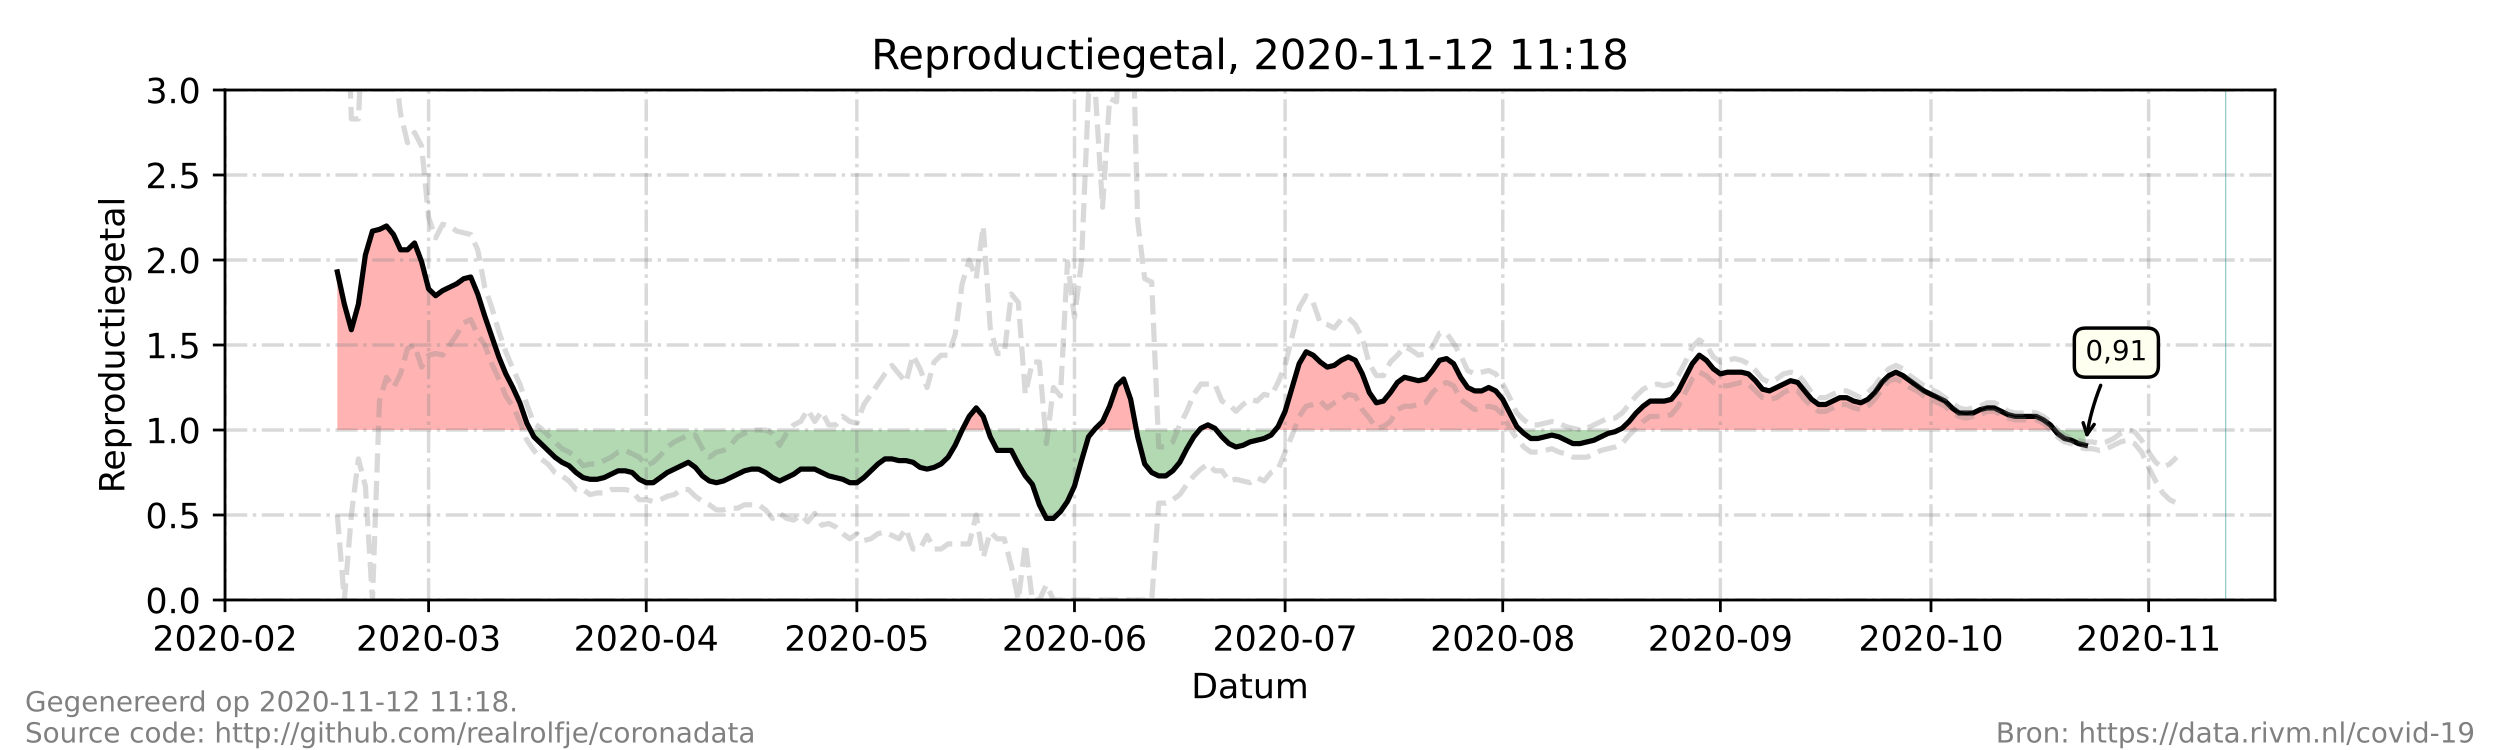 <?xml version="1.0" encoding="utf-8" standalone="no"?>
<!DOCTYPE svg PUBLIC "-//W3C//DTD SVG 1.1//EN"
  "http://www.w3.org/Graphics/SVG/1.1/DTD/svg11.dtd">
<!-- Created with matplotlib (https://matplotlib.org/) -->
<svg height="216pt" version="1.1" viewBox="0 0 720 216" width="720pt" xmlns="http://www.w3.org/2000/svg" xmlns:xlink="http://www.w3.org/1999/xlink">
 <defs>
  <style type="text/css">*{stroke-linecap:butt;stroke-linejoin:round;}</style>
 </defs>
 <g id="figure_1">
  <g id="patch_1">
   <path d="M 0 216 
L 720 216 
L 720 0 
L 0 0 
z
" style="fill:#ffffff;"/>
  </g>
  <g id="axes_1">
   <g id="patch_2">
    <path d="M 64.8 172.8 
L 655.2 172.8 
L 655.2 25.92 
L 64.8 25.92 
z
" style="fill:#ffffff;"/>
   </g>
   <g id="PolyCollection_1">
    <path clip-path="url(#p93f1c57cc6)" d="M 97.151 123.84 
L 97.151 123.84 
L 99.173 123.84 
L 101.195 123.84 
L 103.216 123.84 
L 105.238 123.84 
L 107.26 123.84 
L 109.282 123.84 
L 111.304 123.84 
L 113.326 123.84 
L 115.348 123.84 
L 117.37 123.84 
L 119.392 123.84 
L 121.414 123.84 
L 123.436 123.84 
L 125.458 123.84 
L 127.479 123.84 
L 129.501 123.84 
L 131.523 123.84 
L 133.545 123.84 
L 135.567 123.84 
L 137.589 123.84 
L 139.611 123.84 
L 141.633 123.84 
L 143.655 123.84 
L 145.677 123.84 
L 147.699 123.84 
L 149.721 123.84 
L 151.742 123.84 
L 152.753 123.84 
L 151.742 121.882 
L 149.721 116.006 
L 147.699 111.6 
L 145.677 107.683 
L 143.655 102.787 
L 141.633 96.912 
L 139.611 91.037 
L 137.589 84.672 
L 135.567 79.776 
L 133.545 80.266 
L 131.523 81.734 
L 129.501 82.714 
L 127.479 83.693 
L 125.458 85.162 
L 123.436 83.203 
L 121.414 75.37 
L 119.392 69.984 
L 117.37 71.942 
L 115.348 71.942 
L 113.326 67.536 
L 111.304 65.088 
L 109.282 66.067 
L 107.26 66.557 
L 105.238 73.411 
L 103.216 87.61 
L 101.195 94.954 
L 99.173 87.61 
L 97.151 78.307 
z
" style="fill:#ff0000;fill-opacity:0.3;"/>
    <path clip-path="url(#p93f1c57cc6)" d="M 277.101 123.84 
L 279.123 123.84 
L 281.145 123.84 
L 283.167 123.84 
L 284.515 123.84 
L 283.167 119.923 
L 281.145 117.475 
L 279.123 119.923 
z
" style="fill:#ff0000;fill-opacity:0.3;"/>
    <path clip-path="url(#p93f1c57cc6)" d="M 315.113 123.84 
L 315.518 123.84 
L 317.54 123.84 
L 319.562 123.84 
L 321.584 123.84 
L 323.605 123.84 
L 325.627 123.84 
L 327.282 123.84 
L 325.627 115.027 
L 323.605 109.152 
L 321.584 111.11 
L 319.562 116.986 
L 317.54 121.392 
L 315.518 123.35 
z
" style="fill:#ff0000;fill-opacity:0.3;"/>
    <path clip-path="url(#p93f1c57cc6)" d="M 345.442 123.84 
L 345.847 123.84 
L 347.868 123.84 
L 349.89 123.84 
L 350.295 123.84 
L 349.89 123.35 
L 347.868 122.371 
L 345.847 123.35 
z
" style="fill:#ff0000;fill-opacity:0.3;"/>
    <path clip-path="url(#p93f1c57cc6)" d="M 367.279 123.84 
L 368.088 123.84 
L 370.11 123.84 
L 372.132 123.84 
L 374.153 123.84 
L 376.175 123.84 
L 378.197 123.84 
L 380.219 123.84 
L 382.241 123.84 
L 384.263 123.84 
L 386.285 123.84 
L 388.307 123.84 
L 390.329 123.84 
L 392.351 123.84 
L 394.373 123.84 
L 396.395 123.84 
L 398.416 123.84 
L 400.438 123.84 
L 402.46 123.84 
L 404.482 123.84 
L 406.504 123.84 
L 408.526 123.84 
L 410.548 123.84 
L 412.57 123.84 
L 414.592 123.84 
L 416.614 123.84 
L 418.636 123.84 
L 420.658 123.84 
L 422.679 123.84 
L 424.701 123.84 
L 426.723 123.84 
L 428.745 123.84 
L 430.767 123.84 
L 432.789 123.84 
L 434.811 123.84 
L 436.833 123.84 
L 437.844 123.84 
L 436.833 122.861 
L 434.811 118.944 
L 432.789 115.027 
L 430.767 112.579 
L 428.745 111.6 
L 426.723 112.579 
L 424.701 112.579 
L 422.679 111.6 
L 420.658 108.662 
L 418.636 104.746 
L 416.614 103.277 
L 414.592 103.766 
L 412.57 106.704 
L 410.548 109.152 
L 408.526 109.642 
L 406.504 109.152 
L 404.482 108.662 
L 402.46 110.131 
L 400.438 113.069 
L 398.416 115.517 
L 396.395 116.006 
L 394.373 113.069 
L 392.351 107.683 
L 390.329 103.766 
L 388.307 102.787 
L 386.285 103.766 
L 384.263 105.235 
L 382.241 105.725 
L 380.219 104.256 
L 378.197 102.298 
L 376.175 101.318 
L 374.153 104.746 
L 372.132 111.6 
L 370.11 118.454 
L 368.088 122.861 
z
" style="fill:#ff0000;fill-opacity:0.3;"/>
    <path clip-path="url(#p93f1c57cc6)" d="M 466.151 123.84 
L 467.162 123.84 
L 469.184 123.84 
L 471.205 123.84 
L 473.227 123.84 
L 475.249 123.84 
L 477.271 123.84 
L 479.293 123.84 
L 481.315 123.84 
L 483.337 123.84 
L 485.359 123.84 
L 487.381 123.84 
L 489.403 123.84 
L 491.425 123.84 
L 493.447 123.84 
L 495.468 123.84 
L 497.49 123.84 
L 499.512 123.84 
L 501.534 123.84 
L 503.556 123.84 
L 505.578 123.84 
L 507.6 123.84 
L 509.622 123.84 
L 511.644 123.84 
L 513.666 123.84 
L 515.688 123.84 
L 517.71 123.84 
L 519.732 123.84 
L 521.753 123.84 
L 523.775 123.84 
L 525.797 123.84 
L 527.819 123.84 
L 529.841 123.84 
L 531.863 123.84 
L 533.885 123.84 
L 535.907 123.84 
L 537.929 123.84 
L 539.951 123.84 
L 541.973 123.84 
L 543.995 123.84 
L 546.016 123.84 
L 548.038 123.84 
L 550.06 123.84 
L 552.082 123.84 
L 554.104 123.84 
L 556.126 123.84 
L 558.148 123.84 
L 560.17 123.84 
L 562.192 123.84 
L 564.214 123.84 
L 566.236 123.84 
L 568.258 123.84 
L 570.279 123.84 
L 572.301 123.84 
L 574.323 123.84 
L 576.345 123.84 
L 578.367 123.84 
L 580.389 123.84 
L 582.411 123.84 
L 584.433 123.84 
L 586.455 123.84 
L 588.477 123.84 
L 590.499 123.84 
L 591.712 123.84 
L 590.499 122.371 
L 588.477 120.902 
L 586.455 119.923 
L 584.433 119.923 
L 582.411 119.923 
L 580.389 119.923 
L 578.367 119.434 
L 576.345 118.454 
L 574.323 117.475 
L 572.301 117.475 
L 570.279 117.965 
L 568.258 118.944 
L 566.236 118.944 
L 564.214 118.944 
L 562.192 117.475 
L 560.17 115.517 
L 558.148 114.538 
L 556.126 113.558 
L 554.104 112.579 
L 552.082 111.11 
L 550.06 109.642 
L 548.038 108.173 
L 546.016 107.194 
L 543.995 108.173 
L 541.973 110.131 
L 539.951 113.069 
L 537.929 115.027 
L 535.907 116.006 
L 533.885 115.517 
L 531.863 114.538 
L 529.841 114.538 
L 527.819 115.517 
L 525.797 116.496 
L 523.775 116.496 
L 521.753 115.027 
L 519.732 112.579 
L 517.71 110.131 
L 515.688 109.642 
L 513.666 110.621 
L 511.644 111.6 
L 509.622 112.579 
L 507.6 112.09 
L 505.578 109.642 
L 503.556 107.683 
L 501.534 107.194 
L 499.512 107.194 
L 497.49 107.194 
L 495.468 107.683 
L 493.447 106.214 
L 491.425 103.766 
L 489.403 102.298 
L 487.381 104.746 
L 485.359 108.662 
L 483.337 112.579 
L 481.315 115.027 
L 479.293 115.517 
L 477.271 115.517 
L 475.249 115.517 
L 473.227 116.986 
L 471.205 118.944 
L 469.184 121.392 
L 467.162 123.35 
z
" style="fill:#ff0000;fill-opacity:0.3;"/>
   </g>
   <g id="PolyCollection_2">
    <path clip-path="url(#p93f1c57cc6)" d="M 152.753 123.84 
L 153.764 123.84 
L 155.786 123.84 
L 157.808 123.84 
L 159.83 123.84 
L 161.852 123.84 
L 163.874 123.84 
L 165.896 123.84 
L 167.918 123.84 
L 169.94 123.84 
L 171.962 123.84 
L 173.984 123.84 
L 176.005 123.84 
L 178.027 123.84 
L 180.049 123.84 
L 182.071 123.84 
L 184.093 123.84 
L 186.115 123.84 
L 188.137 123.84 
L 190.159 123.84 
L 192.181 123.84 
L 194.203 123.84 
L 196.225 123.84 
L 198.247 123.84 
L 200.268 123.84 
L 202.29 123.84 
L 204.312 123.84 
L 206.334 123.84 
L 208.356 123.84 
L 210.378 123.84 
L 212.4 123.84 
L 214.422 123.84 
L 216.444 123.84 
L 218.466 123.84 
L 220.488 123.84 
L 222.51 123.84 
L 224.532 123.84 
L 226.553 123.84 
L 228.575 123.84 
L 230.597 123.84 
L 232.619 123.84 
L 234.641 123.84 
L 236.663 123.84 
L 238.685 123.84 
L 240.707 123.84 
L 242.729 123.84 
L 244.751 123.84 
L 246.773 123.84 
L 248.795 123.84 
L 250.816 123.84 
L 252.838 123.84 
L 254.86 123.84 
L 256.882 123.84 
L 258.904 123.84 
L 260.926 123.84 
L 262.948 123.84 
L 264.97 123.84 
L 266.992 123.84 
L 269.014 123.84 
L 271.036 123.84 
L 273.058 123.84 
L 275.079 123.84 
L 277.101 123.84 
L 277.101 123.84 
L 277.101 123.84 
L 275.079 128.246 
L 273.058 131.674 
L 271.036 133.632 
L 269.014 134.611 
L 266.992 135.101 
L 264.97 134.611 
L 262.948 133.142 
L 260.926 132.653 
L 258.904 132.653 
L 256.882 132.163 
L 254.86 132.163 
L 252.838 133.632 
L 250.816 135.59 
L 248.795 137.549 
L 246.773 139.018 
L 244.751 139.018 
L 242.729 138.038 
L 240.707 137.549 
L 238.685 137.059 
L 236.663 136.08 
L 234.641 135.101 
L 232.619 135.101 
L 230.597 135.101 
L 228.575 136.57 
L 226.553 137.549 
L 224.532 138.528 
L 222.51 137.549 
L 220.488 136.08 
L 218.466 135.101 
L 216.444 135.101 
L 214.422 135.59 
L 212.4 136.57 
L 210.378 137.549 
L 208.356 138.528 
L 206.334 139.018 
L 204.312 138.528 
L 202.29 137.059 
L 200.268 134.611 
L 198.247 133.142 
L 196.225 134.122 
L 194.203 135.101 
L 192.181 136.08 
L 190.159 137.549 
L 188.137 139.018 
L 186.115 139.018 
L 184.093 138.038 
L 182.071 136.08 
L 180.049 135.59 
L 178.027 135.59 
L 176.005 136.57 
L 173.984 137.549 
L 171.962 138.038 
L 169.94 138.038 
L 167.918 137.549 
L 165.896 136.08 
L 163.874 134.122 
L 161.852 133.142 
L 159.83 131.674 
L 157.808 129.715 
L 155.786 127.757 
L 153.764 125.798 
z
" style="fill:#008000;fill-opacity:0.3;"/>
    <path clip-path="url(#p93f1c57cc6)" d="M 284.515 123.84 
L 285.189 123.84 
L 287.211 123.84 
L 289.233 123.84 
L 291.255 123.84 
L 293.277 123.84 
L 295.299 123.84 
L 297.321 123.84 
L 299.342 123.84 
L 301.364 123.84 
L 303.386 123.84 
L 305.408 123.84 
L 307.43 123.84 
L 309.452 123.84 
L 311.474 123.84 
L 313.496 123.84 
L 315.113 123.84 
L 313.496 125.798 
L 311.474 132.653 
L 309.452 139.997 
L 307.43 144.403 
L 305.408 147.341 
L 303.386 149.299 
L 301.364 149.299 
L 299.342 145.382 
L 297.321 139.507 
L 295.299 137.059 
L 293.277 133.632 
L 291.255 129.715 
L 289.233 129.715 
L 287.211 129.715 
L 285.189 125.798 
z
" style="fill:#008000;fill-opacity:0.3;"/>
    <path clip-path="url(#p93f1c57cc6)" d="M 327.282 123.84 
L 327.649 123.84 
L 329.671 123.84 
L 331.693 123.84 
L 333.715 123.84 
L 335.737 123.84 
L 337.759 123.84 
L 339.781 123.84 
L 341.803 123.84 
L 343.825 123.84 
L 345.442 123.84 
L 343.825 125.798 
L 341.803 129.226 
L 339.781 133.142 
L 337.759 135.59 
L 335.737 137.059 
L 333.715 137.059 
L 331.693 136.08 
L 329.671 133.632 
L 327.649 125.798 
z
" style="fill:#008000;fill-opacity:0.3;"/>
    <path clip-path="url(#p93f1c57cc6)" d="M 350.295 123.84 
L 351.912 123.84 
L 353.934 123.84 
L 355.956 123.84 
L 357.978 123.84 
L 360 123.84 
L 362.022 123.84 
L 364.044 123.84 
L 366.066 123.84 
L 367.279 123.84 
L 366.066 125.309 
L 364.044 126.288 
L 362.022 126.778 
L 360 127.267 
L 357.978 128.246 
L 355.956 128.736 
L 353.934 127.757 
L 351.912 125.798 
z
" style="fill:#008000;fill-opacity:0.3;"/>
    <path clip-path="url(#p93f1c57cc6)" d="M 437.844 123.84 
L 438.855 123.84 
L 440.877 123.84 
L 442.899 123.84 
L 444.921 123.84 
L 446.942 123.84 
L 448.964 123.84 
L 450.986 123.84 
L 453.008 123.84 
L 455.03 123.84 
L 457.052 123.84 
L 459.074 123.84 
L 461.096 123.84 
L 463.118 123.84 
L 465.14 123.84 
L 466.151 123.84 
L 465.14 124.33 
L 463.118 124.819 
L 461.096 125.798 
L 459.074 126.778 
L 457.052 127.267 
L 455.03 127.757 
L 453.008 127.757 
L 450.986 126.778 
L 448.964 125.798 
L 446.942 125.309 
L 444.921 125.798 
L 442.899 126.288 
L 440.877 126.288 
L 438.855 124.819 
z
" style="fill:#008000;fill-opacity:0.3;"/>
    <path clip-path="url(#p93f1c57cc6)" d="M 591.712 123.84 
L 592.521 123.84 
L 594.542 123.84 
L 596.564 123.84 
L 598.586 123.84 
L 600.608 123.84 
L 600.608 123.84 
L 600.608 128.246 
L 598.586 127.757 
L 596.564 126.778 
L 594.542 126.288 
L 592.521 124.819 
z
" style="fill:#008000;fill-opacity:0.3;"/>
   </g>
   <g id="matplotlib.axis_1">
    <g id="xtick_1">
     <g id="line2d_1">
      <path clip-path="url(#p93f1c57cc6)" d="M 64.8 172.8 
L 64.8 25.92 
" style="fill:none;stroke:#808080;stroke-dasharray:6.4,1.6,1,1.6;stroke-dashoffset:0;stroke-opacity:0.3;"/>
     </g>
     <g id="line2d_2">
      <defs>
       <path d="M 0 0 
L 0 3.5 
" id="m8aa7d254c4" style="stroke:#000000;stroke-width:0.8;"/>
      </defs>
      <g>
       <use style="stroke:#000000;stroke-width:0.8;" x="64.8" xlink:href="#m8aa7d254c4" y="172.8"/>
      </g>
     </g>
     <g id="text_1">
      <!-- 2020-02 -->
      <g transform="translate(43.909 187.398)scale(0.1 -0.1)">
       <defs>
        <path d="M 19.188 8.297 
L 53.609 8.297 
L 53.609 0 
L 7.328 0 
L 7.328 8.297 
Q 12.938 14.109 22.625 23.891 
Q 32.328 33.688 34.812 36.531 
Q 39.547 41.844 41.422 45.531 
Q 43.312 49.219 43.312 52.781 
Q 43.312 58.594 39.234 62.25 
Q 35.156 65.922 28.609 65.922 
Q 23.969 65.922 18.812 64.312 
Q 13.672 62.703 7.812 59.422 
L 7.812 69.391 
Q 13.766 71.781 18.938 73 
Q 24.125 74.219 28.422 74.219 
Q 39.75 74.219 46.484 68.547 
Q 53.219 62.891 53.219 53.422 
Q 53.219 48.922 51.531 44.891 
Q 49.859 40.875 45.406 35.406 
Q 44.188 33.984 37.641 27.219 
Q 31.109 20.453 19.188 8.297 
z
" id="DejaVuSans-50"/>
        <path d="M 31.781 66.406 
Q 24.172 66.406 20.328 58.906 
Q 16.5 51.422 16.5 36.375 
Q 16.5 21.391 20.328 13.891 
Q 24.172 6.391 31.781 6.391 
Q 39.453 6.391 43.281 13.891 
Q 47.125 21.391 47.125 36.375 
Q 47.125 51.422 43.281 58.906 
Q 39.453 66.406 31.781 66.406 
z
M 31.781 74.219 
Q 44.047 74.219 50.516 64.516 
Q 56.984 54.828 56.984 36.375 
Q 56.984 17.969 50.516 8.266 
Q 44.047 -1.422 31.781 -1.422 
Q 19.531 -1.422 13.062 8.266 
Q 6.594 17.969 6.594 36.375 
Q 6.594 54.828 13.062 64.516 
Q 19.531 74.219 31.781 74.219 
z
" id="DejaVuSans-48"/>
        <path d="M 4.891 31.391 
L 31.203 31.391 
L 31.203 23.391 
L 4.891 23.391 
z
" id="DejaVuSans-45"/>
       </defs>
       <use xlink:href="#DejaVuSans-50"/>
       <use x="63.623" xlink:href="#DejaVuSans-48"/>
       <use x="127.246" xlink:href="#DejaVuSans-50"/>
       <use x="190.869" xlink:href="#DejaVuSans-48"/>
       <use x="254.492" xlink:href="#DejaVuSans-45"/>
       <use x="290.576" xlink:href="#DejaVuSans-48"/>
       <use x="354.199" xlink:href="#DejaVuSans-50"/>
      </g>
     </g>
    </g>
    <g id="xtick_2">
     <g id="line2d_3">
      <path clip-path="url(#p93f1c57cc6)" d="M 123.436 172.8 
L 123.436 25.92 
" style="fill:none;stroke:#808080;stroke-dasharray:6.4,1.6,1,1.6;stroke-dashoffset:0;stroke-opacity:0.3;"/>
     </g>
     <g id="line2d_4">
      <g>
       <use style="stroke:#000000;stroke-width:0.8;" x="123.436" xlink:href="#m8aa7d254c4" y="172.8"/>
      </g>
     </g>
     <g id="text_2">
      <!-- 2020-03 -->
      <g transform="translate(102.544 187.398)scale(0.1 -0.1)">
       <defs>
        <path d="M 40.578 39.312 
Q 47.656 37.797 51.625 33 
Q 55.609 28.219 55.609 21.188 
Q 55.609 10.406 48.188 4.484 
Q 40.766 -1.422 27.094 -1.422 
Q 22.516 -1.422 17.656 -0.516 
Q 12.797 0.391 7.625 2.203 
L 7.625 11.719 
Q 11.719 9.328 16.594 8.109 
Q 21.484 6.891 26.812 6.891 
Q 36.078 6.891 40.938 10.547 
Q 45.797 14.203 45.797 21.188 
Q 45.797 27.641 41.281 31.266 
Q 36.766 34.906 28.719 34.906 
L 20.219 34.906 
L 20.219 43.016 
L 29.109 43.016 
Q 36.375 43.016 40.234 45.922 
Q 44.094 48.828 44.094 54.297 
Q 44.094 59.906 40.109 62.906 
Q 36.141 65.922 28.719 65.922 
Q 24.656 65.922 20.016 65.031 
Q 15.375 64.156 9.812 62.312 
L 9.812 71.094 
Q 15.438 72.656 20.344 73.438 
Q 25.25 74.219 29.594 74.219 
Q 40.828 74.219 47.359 69.109 
Q 53.906 64.016 53.906 55.328 
Q 53.906 49.266 50.438 45.094 
Q 46.969 40.922 40.578 39.312 
z
" id="DejaVuSans-51"/>
       </defs>
       <use xlink:href="#DejaVuSans-50"/>
       <use x="63.623" xlink:href="#DejaVuSans-48"/>
       <use x="127.246" xlink:href="#DejaVuSans-50"/>
       <use x="190.869" xlink:href="#DejaVuSans-48"/>
       <use x="254.492" xlink:href="#DejaVuSans-45"/>
       <use x="290.576" xlink:href="#DejaVuSans-48"/>
       <use x="354.199" xlink:href="#DejaVuSans-51"/>
      </g>
     </g>
    </g>
    <g id="xtick_3">
     <g id="line2d_5">
      <path clip-path="url(#p93f1c57cc6)" d="M 186.115 172.8 
L 186.115 25.92 
" style="fill:none;stroke:#808080;stroke-dasharray:6.4,1.6,1,1.6;stroke-dashoffset:0;stroke-opacity:0.3;"/>
     </g>
     <g id="line2d_6">
      <g>
       <use style="stroke:#000000;stroke-width:0.8;" x="186.115" xlink:href="#m8aa7d254c4" y="172.8"/>
      </g>
     </g>
     <g id="text_3">
      <!-- 2020-04 -->
      <g transform="translate(165.224 187.398)scale(0.1 -0.1)">
       <defs>
        <path d="M 37.797 64.312 
L 12.891 25.391 
L 37.797 25.391 
z
M 35.203 72.906 
L 47.609 72.906 
L 47.609 25.391 
L 58.016 25.391 
L 58.016 17.188 
L 47.609 17.188 
L 47.609 0 
L 37.797 0 
L 37.797 17.188 
L 4.891 17.188 
L 4.891 26.703 
z
" id="DejaVuSans-52"/>
       </defs>
       <use xlink:href="#DejaVuSans-50"/>
       <use x="63.623" xlink:href="#DejaVuSans-48"/>
       <use x="127.246" xlink:href="#DejaVuSans-50"/>
       <use x="190.869" xlink:href="#DejaVuSans-48"/>
       <use x="254.492" xlink:href="#DejaVuSans-45"/>
       <use x="290.576" xlink:href="#DejaVuSans-48"/>
       <use x="354.199" xlink:href="#DejaVuSans-52"/>
      </g>
     </g>
    </g>
    <g id="xtick_4">
     <g id="line2d_7">
      <path clip-path="url(#p93f1c57cc6)" d="M 246.773 172.8 
L 246.773 25.92 
" style="fill:none;stroke:#808080;stroke-dasharray:6.4,1.6,1,1.6;stroke-dashoffset:0;stroke-opacity:0.3;"/>
     </g>
     <g id="line2d_8">
      <g>
       <use style="stroke:#000000;stroke-width:0.8;" x="246.773" xlink:href="#m8aa7d254c4" y="172.8"/>
      </g>
     </g>
     <g id="text_4">
      <!-- 2020-05 -->
      <g transform="translate(225.881 187.398)scale(0.1 -0.1)">
       <defs>
        <path d="M 10.797 72.906 
L 49.516 72.906 
L 49.516 64.594 
L 19.828 64.594 
L 19.828 46.734 
Q 21.969 47.469 24.109 47.828 
Q 26.266 48.188 28.422 48.188 
Q 40.625 48.188 47.75 41.5 
Q 54.891 34.812 54.891 23.391 
Q 54.891 11.625 47.562 5.094 
Q 40.234 -1.422 26.906 -1.422 
Q 22.312 -1.422 17.547 -0.641 
Q 12.797 0.141 7.719 1.703 
L 7.719 11.625 
Q 12.109 9.234 16.797 8.062 
Q 21.484 6.891 26.703 6.891 
Q 35.156 6.891 40.078 11.328 
Q 45.016 15.766 45.016 23.391 
Q 45.016 31 40.078 35.438 
Q 35.156 39.891 26.703 39.891 
Q 22.75 39.891 18.812 39.016 
Q 14.891 38.141 10.797 36.281 
z
" id="DejaVuSans-53"/>
       </defs>
       <use xlink:href="#DejaVuSans-50"/>
       <use x="63.623" xlink:href="#DejaVuSans-48"/>
       <use x="127.246" xlink:href="#DejaVuSans-50"/>
       <use x="190.869" xlink:href="#DejaVuSans-48"/>
       <use x="254.492" xlink:href="#DejaVuSans-45"/>
       <use x="290.576" xlink:href="#DejaVuSans-48"/>
       <use x="354.199" xlink:href="#DejaVuSans-53"/>
      </g>
     </g>
    </g>
    <g id="xtick_5">
     <g id="line2d_9">
      <path clip-path="url(#p93f1c57cc6)" d="M 309.452 172.8 
L 309.452 25.92 
" style="fill:none;stroke:#808080;stroke-dasharray:6.4,1.6,1,1.6;stroke-dashoffset:0;stroke-opacity:0.3;"/>
     </g>
     <g id="line2d_10">
      <g>
       <use style="stroke:#000000;stroke-width:0.8;" x="309.452" xlink:href="#m8aa7d254c4" y="172.8"/>
      </g>
     </g>
     <g id="text_5">
      <!-- 2020-06 -->
      <g transform="translate(288.561 187.398)scale(0.1 -0.1)">
       <defs>
        <path d="M 33.016 40.375 
Q 26.375 40.375 22.484 35.828 
Q 18.609 31.297 18.609 23.391 
Q 18.609 15.531 22.484 10.953 
Q 26.375 6.391 33.016 6.391 
Q 39.656 6.391 43.531 10.953 
Q 47.406 15.531 47.406 23.391 
Q 47.406 31.297 43.531 35.828 
Q 39.656 40.375 33.016 40.375 
z
M 52.594 71.297 
L 52.594 62.312 
Q 48.875 64.062 45.094 64.984 
Q 41.312 65.922 37.594 65.922 
Q 27.828 65.922 22.672 59.328 
Q 17.531 52.734 16.797 39.406 
Q 19.672 43.656 24.016 45.922 
Q 28.375 48.188 33.594 48.188 
Q 44.578 48.188 50.953 41.516 
Q 57.328 34.859 57.328 23.391 
Q 57.328 12.156 50.688 5.359 
Q 44.047 -1.422 33.016 -1.422 
Q 20.359 -1.422 13.672 8.266 
Q 6.984 17.969 6.984 36.375 
Q 6.984 53.656 15.188 63.938 
Q 23.391 74.219 37.203 74.219 
Q 40.922 74.219 44.703 73.484 
Q 48.484 72.75 52.594 71.297 
z
" id="DejaVuSans-54"/>
       </defs>
       <use xlink:href="#DejaVuSans-50"/>
       <use x="63.623" xlink:href="#DejaVuSans-48"/>
       <use x="127.246" xlink:href="#DejaVuSans-50"/>
       <use x="190.869" xlink:href="#DejaVuSans-48"/>
       <use x="254.492" xlink:href="#DejaVuSans-45"/>
       <use x="290.576" xlink:href="#DejaVuSans-48"/>
       <use x="354.199" xlink:href="#DejaVuSans-54"/>
      </g>
     </g>
    </g>
    <g id="xtick_6">
     <g id="line2d_11">
      <path clip-path="url(#p93f1c57cc6)" d="M 370.11 172.8 
L 370.11 25.92 
" style="fill:none;stroke:#808080;stroke-dasharray:6.4,1.6,1,1.6;stroke-dashoffset:0;stroke-opacity:0.3;"/>
     </g>
     <g id="line2d_12">
      <g>
       <use style="stroke:#000000;stroke-width:0.8;" x="370.11" xlink:href="#m8aa7d254c4" y="172.8"/>
      </g>
     </g>
     <g id="text_6">
      <!-- 2020-07 -->
      <g transform="translate(349.218 187.398)scale(0.1 -0.1)">
       <defs>
        <path d="M 8.203 72.906 
L 55.078 72.906 
L 55.078 68.703 
L 28.609 0 
L 18.312 0 
L 43.219 64.594 
L 8.203 64.594 
z
" id="DejaVuSans-55"/>
       </defs>
       <use xlink:href="#DejaVuSans-50"/>
       <use x="63.623" xlink:href="#DejaVuSans-48"/>
       <use x="127.246" xlink:href="#DejaVuSans-50"/>
       <use x="190.869" xlink:href="#DejaVuSans-48"/>
       <use x="254.492" xlink:href="#DejaVuSans-45"/>
       <use x="290.576" xlink:href="#DejaVuSans-48"/>
       <use x="354.199" xlink:href="#DejaVuSans-55"/>
      </g>
     </g>
    </g>
    <g id="xtick_7">
     <g id="line2d_13">
      <path clip-path="url(#p93f1c57cc6)" d="M 432.789 172.8 
L 432.789 25.92 
" style="fill:none;stroke:#808080;stroke-dasharray:6.4,1.6,1,1.6;stroke-dashoffset:0;stroke-opacity:0.3;"/>
     </g>
     <g id="line2d_14">
      <g>
       <use style="stroke:#000000;stroke-width:0.8;" x="432.789" xlink:href="#m8aa7d254c4" y="172.8"/>
      </g>
     </g>
     <g id="text_7">
      <!-- 2020-08 -->
      <g transform="translate(411.898 187.398)scale(0.1 -0.1)">
       <defs>
        <path d="M 31.781 34.625 
Q 24.75 34.625 20.719 30.859 
Q 16.703 27.094 16.703 20.516 
Q 16.703 13.922 20.719 10.156 
Q 24.75 6.391 31.781 6.391 
Q 38.812 6.391 42.859 10.172 
Q 46.922 13.969 46.922 20.516 
Q 46.922 27.094 42.891 30.859 
Q 38.875 34.625 31.781 34.625 
z
M 21.922 38.812 
Q 15.578 40.375 12.031 44.719 
Q 8.5 49.078 8.5 55.328 
Q 8.5 64.062 14.719 69.141 
Q 20.953 74.219 31.781 74.219 
Q 42.672 74.219 48.875 69.141 
Q 55.078 64.062 55.078 55.328 
Q 55.078 49.078 51.531 44.719 
Q 48 40.375 41.703 38.812 
Q 48.828 37.156 52.797 32.312 
Q 56.781 27.484 56.781 20.516 
Q 56.781 9.906 50.312 4.234 
Q 43.844 -1.422 31.781 -1.422 
Q 19.734 -1.422 13.25 4.234 
Q 6.781 9.906 6.781 20.516 
Q 6.781 27.484 10.781 32.312 
Q 14.797 37.156 21.922 38.812 
z
M 18.312 54.391 
Q 18.312 48.734 21.844 45.562 
Q 25.391 42.391 31.781 42.391 
Q 38.141 42.391 41.719 45.562 
Q 45.312 48.734 45.312 54.391 
Q 45.312 60.062 41.719 63.234 
Q 38.141 66.406 31.781 66.406 
Q 25.391 66.406 21.844 63.234 
Q 18.312 60.062 18.312 54.391 
z
" id="DejaVuSans-56"/>
       </defs>
       <use xlink:href="#DejaVuSans-50"/>
       <use x="63.623" xlink:href="#DejaVuSans-48"/>
       <use x="127.246" xlink:href="#DejaVuSans-50"/>
       <use x="190.869" xlink:href="#DejaVuSans-48"/>
       <use x="254.492" xlink:href="#DejaVuSans-45"/>
       <use x="290.576" xlink:href="#DejaVuSans-48"/>
       <use x="354.199" xlink:href="#DejaVuSans-56"/>
      </g>
     </g>
    </g>
    <g id="xtick_8">
     <g id="line2d_15">
      <path clip-path="url(#p93f1c57cc6)" d="M 495.468 172.8 
L 495.468 25.92 
" style="fill:none;stroke:#808080;stroke-dasharray:6.4,1.6,1,1.6;stroke-dashoffset:0;stroke-opacity:0.3;"/>
     </g>
     <g id="line2d_16">
      <g>
       <use style="stroke:#000000;stroke-width:0.8;" x="495.468" xlink:href="#m8aa7d254c4" y="172.8"/>
      </g>
     </g>
     <g id="text_8">
      <!-- 2020-09 -->
      <g transform="translate(474.577 187.398)scale(0.1 -0.1)">
       <defs>
        <path d="M 10.984 1.516 
L 10.984 10.5 
Q 14.703 8.734 18.5 7.812 
Q 22.312 6.891 25.984 6.891 
Q 35.75 6.891 40.891 13.453 
Q 46.047 20.016 46.781 33.406 
Q 43.953 29.203 39.594 26.953 
Q 35.25 24.703 29.984 24.703 
Q 19.047 24.703 12.672 31.312 
Q 6.297 37.938 6.297 49.422 
Q 6.297 60.641 12.938 67.422 
Q 19.578 74.219 30.609 74.219 
Q 43.266 74.219 49.922 64.516 
Q 56.594 54.828 56.594 36.375 
Q 56.594 19.141 48.406 8.859 
Q 40.234 -1.422 26.422 -1.422 
Q 22.703 -1.422 18.891 -0.688 
Q 15.094 0.047 10.984 1.516 
z
M 30.609 32.422 
Q 37.25 32.422 41.125 36.953 
Q 45.016 41.5 45.016 49.422 
Q 45.016 57.281 41.125 61.844 
Q 37.25 66.406 30.609 66.406 
Q 23.969 66.406 20.094 61.844 
Q 16.219 57.281 16.219 49.422 
Q 16.219 41.5 20.094 36.953 
Q 23.969 32.422 30.609 32.422 
z
" id="DejaVuSans-57"/>
       </defs>
       <use xlink:href="#DejaVuSans-50"/>
       <use x="63.623" xlink:href="#DejaVuSans-48"/>
       <use x="127.246" xlink:href="#DejaVuSans-50"/>
       <use x="190.869" xlink:href="#DejaVuSans-48"/>
       <use x="254.492" xlink:href="#DejaVuSans-45"/>
       <use x="290.576" xlink:href="#DejaVuSans-48"/>
       <use x="354.199" xlink:href="#DejaVuSans-57"/>
      </g>
     </g>
    </g>
    <g id="xtick_9">
     <g id="line2d_17">
      <path clip-path="url(#p93f1c57cc6)" d="M 556.126 172.8 
L 556.126 25.92 
" style="fill:none;stroke:#808080;stroke-dasharray:6.4,1.6,1,1.6;stroke-dashoffset:0;stroke-opacity:0.3;"/>
     </g>
     <g id="line2d_18">
      <g>
       <use style="stroke:#000000;stroke-width:0.8;" x="556.126" xlink:href="#m8aa7d254c4" y="172.8"/>
      </g>
     </g>
     <g id="text_9">
      <!-- 2020-10 -->
      <g transform="translate(535.235 187.398)scale(0.1 -0.1)">
       <defs>
        <path d="M 12.406 8.297 
L 28.516 8.297 
L 28.516 63.922 
L 10.984 60.406 
L 10.984 69.391 
L 28.422 72.906 
L 38.281 72.906 
L 38.281 8.297 
L 54.391 8.297 
L 54.391 0 
L 12.406 0 
z
" id="DejaVuSans-49"/>
       </defs>
       <use xlink:href="#DejaVuSans-50"/>
       <use x="63.623" xlink:href="#DejaVuSans-48"/>
       <use x="127.246" xlink:href="#DejaVuSans-50"/>
       <use x="190.869" xlink:href="#DejaVuSans-48"/>
       <use x="254.492" xlink:href="#DejaVuSans-45"/>
       <use x="290.576" xlink:href="#DejaVuSans-49"/>
       <use x="354.199" xlink:href="#DejaVuSans-48"/>
      </g>
     </g>
    </g>
    <g id="xtick_10">
     <g id="line2d_19">
      <path clip-path="url(#p93f1c57cc6)" d="M 618.805 172.8 
L 618.805 25.92 
" style="fill:none;stroke:#808080;stroke-dasharray:6.4,1.6,1,1.6;stroke-dashoffset:0;stroke-opacity:0.3;"/>
     </g>
     <g id="line2d_20">
      <g>
       <use style="stroke:#000000;stroke-width:0.8;" x="618.805" xlink:href="#m8aa7d254c4" y="172.8"/>
      </g>
     </g>
     <g id="text_10">
      <!-- 2020-11 -->
      <g transform="translate(597.914 187.398)scale(0.1 -0.1)">
       <use xlink:href="#DejaVuSans-50"/>
       <use x="63.623" xlink:href="#DejaVuSans-48"/>
       <use x="127.246" xlink:href="#DejaVuSans-50"/>
       <use x="190.869" xlink:href="#DejaVuSans-48"/>
       <use x="254.492" xlink:href="#DejaVuSans-45"/>
       <use x="290.576" xlink:href="#DejaVuSans-49"/>
       <use x="354.199" xlink:href="#DejaVuSans-49"/>
      </g>
     </g>
    </g>
    <g id="text_11">
     <!-- Datum -->
     <g transform="translate(343.087 201.077)scale(0.1 -0.1)">
      <defs>
       <path d="M 19.672 64.797 
L 19.672 8.109 
L 31.594 8.109 
Q 46.688 8.109 53.688 14.938 
Q 60.688 21.781 60.688 36.531 
Q 60.688 51.172 53.688 57.984 
Q 46.688 64.797 31.594 64.797 
z
M 9.812 72.906 
L 30.078 72.906 
Q 51.266 72.906 61.172 64.094 
Q 71.094 55.281 71.094 36.531 
Q 71.094 17.672 61.125 8.828 
Q 51.172 0 30.078 0 
L 9.812 0 
z
" id="DejaVuSans-68"/>
       <path d="M 34.281 27.484 
Q 23.391 27.484 19.188 25 
Q 14.984 22.516 14.984 16.5 
Q 14.984 11.719 18.141 8.906 
Q 21.297 6.109 26.703 6.109 
Q 34.188 6.109 38.703 11.406 
Q 43.219 16.703 43.219 25.484 
L 43.219 27.484 
z
M 52.203 31.203 
L 52.203 0 
L 43.219 0 
L 43.219 8.297 
Q 40.141 3.328 35.547 0.953 
Q 30.953 -1.422 24.312 -1.422 
Q 15.922 -1.422 10.953 3.297 
Q 6 8.016 6 15.922 
Q 6 25.141 12.172 29.828 
Q 18.359 34.516 30.609 34.516 
L 43.219 34.516 
L 43.219 35.406 
Q 43.219 41.609 39.141 45 
Q 35.062 48.391 27.688 48.391 
Q 23 48.391 18.547 47.266 
Q 14.109 46.141 10.016 43.891 
L 10.016 52.203 
Q 14.938 54.109 19.578 55.047 
Q 24.219 56 28.609 56 
Q 40.484 56 46.344 49.844 
Q 52.203 43.703 52.203 31.203 
z
" id="DejaVuSans-97"/>
       <path d="M 18.312 70.219 
L 18.312 54.688 
L 36.812 54.688 
L 36.812 47.703 
L 18.312 47.703 
L 18.312 18.016 
Q 18.312 11.328 20.141 9.422 
Q 21.969 7.516 27.594 7.516 
L 36.812 7.516 
L 36.812 0 
L 27.594 0 
Q 17.188 0 13.234 3.875 
Q 9.281 7.766 9.281 18.016 
L 9.281 47.703 
L 2.688 47.703 
L 2.688 54.688 
L 9.281 54.688 
L 9.281 70.219 
z
" id="DejaVuSans-116"/>
       <path d="M 8.5 21.578 
L 8.5 54.688 
L 17.484 54.688 
L 17.484 21.922 
Q 17.484 14.156 20.5 10.266 
Q 23.531 6.391 29.594 6.391 
Q 36.859 6.391 41.078 11.031 
Q 45.312 15.672 45.312 23.688 
L 45.312 54.688 
L 54.297 54.688 
L 54.297 0 
L 45.312 0 
L 45.312 8.406 
Q 42.047 3.422 37.719 1 
Q 33.406 -1.422 27.688 -1.422 
Q 18.266 -1.422 13.375 4.438 
Q 8.5 10.297 8.5 21.578 
z
M 31.109 56 
z
" id="DejaVuSans-117"/>
       <path d="M 52 44.188 
Q 55.375 50.25 60.062 53.125 
Q 64.75 56 71.094 56 
Q 79.641 56 84.281 50.016 
Q 88.922 44.047 88.922 33.016 
L 88.922 0 
L 79.891 0 
L 79.891 32.719 
Q 79.891 40.578 77.094 44.375 
Q 74.312 48.188 68.609 48.188 
Q 61.625 48.188 57.562 43.547 
Q 53.516 38.922 53.516 30.906 
L 53.516 0 
L 44.484 0 
L 44.484 32.719 
Q 44.484 40.625 41.703 44.406 
Q 38.922 48.188 33.109 48.188 
Q 26.219 48.188 22.156 43.531 
Q 18.109 38.875 18.109 30.906 
L 18.109 0 
L 9.078 0 
L 9.078 54.688 
L 18.109 54.688 
L 18.109 46.188 
Q 21.188 51.219 25.484 53.609 
Q 29.781 56 35.688 56 
Q 41.656 56 45.828 52.969 
Q 50 49.953 52 44.188 
z
" id="DejaVuSans-109"/>
      </defs>
      <use xlink:href="#DejaVuSans-68"/>
      <use x="77.002" xlink:href="#DejaVuSans-97"/>
      <use x="138.281" xlink:href="#DejaVuSans-116"/>
      <use x="177.49" xlink:href="#DejaVuSans-117"/>
      <use x="240.869" xlink:href="#DejaVuSans-109"/>
     </g>
    </g>
   </g>
   <g id="matplotlib.axis_2">
    <g id="ytick_1">
     <g id="line2d_21">
      <path clip-path="url(#p93f1c57cc6)" d="M 64.8 172.8 
L 655.2 172.8 
" style="fill:none;stroke:#808080;stroke-dasharray:6.4,1.6,1,1.6;stroke-dashoffset:0;stroke-opacity:0.3;"/>
     </g>
     <g id="line2d_22">
      <defs>
       <path d="M 0 0 
L -3.5 0 
" id="mcf31606bb5" style="stroke:#000000;stroke-width:0.8;"/>
      </defs>
      <g>
       <use style="stroke:#000000;stroke-width:0.8;" x="64.8" xlink:href="#mcf31606bb5" y="172.8"/>
      </g>
     </g>
     <g id="text_12">
      <!-- 0.0 -->
      <g transform="translate(41.897 176.599)scale(0.1 -0.1)">
       <defs>
        <path d="M 10.688 12.406 
L 21 12.406 
L 21 0 
L 10.688 0 
z
" id="DejaVuSans-46"/>
       </defs>
       <use xlink:href="#DejaVuSans-48"/>
       <use x="63.623" xlink:href="#DejaVuSans-46"/>
       <use x="95.41" xlink:href="#DejaVuSans-48"/>
      </g>
     </g>
    </g>
    <g id="ytick_2">
     <g id="line2d_23">
      <path clip-path="url(#p93f1c57cc6)" d="M 64.8 148.32 
L 655.2 148.32 
" style="fill:none;stroke:#808080;stroke-dasharray:6.4,1.6,1,1.6;stroke-dashoffset:0;stroke-opacity:0.3;"/>
     </g>
     <g id="line2d_24">
      <g>
       <use style="stroke:#000000;stroke-width:0.8;" x="64.8" xlink:href="#mcf31606bb5" y="148.32"/>
      </g>
     </g>
     <g id="text_13">
      <!-- 0.5 -->
      <g transform="translate(41.897 152.119)scale(0.1 -0.1)">
       <use xlink:href="#DejaVuSans-48"/>
       <use x="63.623" xlink:href="#DejaVuSans-46"/>
       <use x="95.41" xlink:href="#DejaVuSans-53"/>
      </g>
     </g>
    </g>
    <g id="ytick_3">
     <g id="line2d_25">
      <path clip-path="url(#p93f1c57cc6)" d="M 64.8 123.84 
L 655.2 123.84 
" style="fill:none;stroke:#808080;stroke-dasharray:6.4,1.6,1,1.6;stroke-dashoffset:0;stroke-opacity:0.3;"/>
     </g>
     <g id="line2d_26">
      <g>
       <use style="stroke:#000000;stroke-width:0.8;" x="64.8" xlink:href="#mcf31606bb5" y="123.84"/>
      </g>
     </g>
     <g id="text_14">
      <!-- 1.0 -->
      <g transform="translate(41.897 127.639)scale(0.1 -0.1)">
       <use xlink:href="#DejaVuSans-49"/>
       <use x="63.623" xlink:href="#DejaVuSans-46"/>
       <use x="95.41" xlink:href="#DejaVuSans-48"/>
      </g>
     </g>
    </g>
    <g id="ytick_4">
     <g id="line2d_27">
      <path clip-path="url(#p93f1c57cc6)" d="M 64.8 99.36 
L 655.2 99.36 
" style="fill:none;stroke:#808080;stroke-dasharray:6.4,1.6,1,1.6;stroke-dashoffset:0;stroke-opacity:0.3;"/>
     </g>
     <g id="line2d_28">
      <g>
       <use style="stroke:#000000;stroke-width:0.8;" x="64.8" xlink:href="#mcf31606bb5" y="99.36"/>
      </g>
     </g>
     <g id="text_15">
      <!-- 1.5 -->
      <g transform="translate(41.897 103.159)scale(0.1 -0.1)">
       <use xlink:href="#DejaVuSans-49"/>
       <use x="63.623" xlink:href="#DejaVuSans-46"/>
       <use x="95.41" xlink:href="#DejaVuSans-53"/>
      </g>
     </g>
    </g>
    <g id="ytick_5">
     <g id="line2d_29">
      <path clip-path="url(#p93f1c57cc6)" d="M 64.8 74.88 
L 655.2 74.88 
" style="fill:none;stroke:#808080;stroke-dasharray:6.4,1.6,1,1.6;stroke-dashoffset:0;stroke-opacity:0.3;"/>
     </g>
     <g id="line2d_30">
      <g>
       <use style="stroke:#000000;stroke-width:0.8;" x="64.8" xlink:href="#mcf31606bb5" y="74.88"/>
      </g>
     </g>
     <g id="text_16">
      <!-- 2.0 -->
      <g transform="translate(41.897 78.679)scale(0.1 -0.1)">
       <use xlink:href="#DejaVuSans-50"/>
       <use x="63.623" xlink:href="#DejaVuSans-46"/>
       <use x="95.41" xlink:href="#DejaVuSans-48"/>
      </g>
     </g>
    </g>
    <g id="ytick_6">
     <g id="line2d_31">
      <path clip-path="url(#p93f1c57cc6)" d="M 64.8 50.4 
L 655.2 50.4 
" style="fill:none;stroke:#808080;stroke-dasharray:6.4,1.6,1,1.6;stroke-dashoffset:0;stroke-opacity:0.3;"/>
     </g>
     <g id="line2d_32">
      <g>
       <use style="stroke:#000000;stroke-width:0.8;" x="64.8" xlink:href="#mcf31606bb5" y="50.4"/>
      </g>
     </g>
     <g id="text_17">
      <!-- 2.5 -->
      <g transform="translate(41.897 54.199)scale(0.1 -0.1)">
       <use xlink:href="#DejaVuSans-50"/>
       <use x="63.623" xlink:href="#DejaVuSans-46"/>
       <use x="95.41" xlink:href="#DejaVuSans-53"/>
      </g>
     </g>
    </g>
    <g id="ytick_7">
     <g id="line2d_33">
      <path clip-path="url(#p93f1c57cc6)" d="M 64.8 25.92 
L 655.2 25.92 
" style="fill:none;stroke:#808080;stroke-dasharray:6.4,1.6,1,1.6;stroke-dashoffset:0;stroke-opacity:0.3;"/>
     </g>
     <g id="line2d_34">
      <g>
       <use style="stroke:#000000;stroke-width:0.8;" x="64.8" xlink:href="#mcf31606bb5" y="25.92"/>
      </g>
     </g>
     <g id="text_18">
      <!-- 3.0 -->
      <g transform="translate(41.897 29.719)scale(0.1 -0.1)">
       <use xlink:href="#DejaVuSans-51"/>
       <use x="63.623" xlink:href="#DejaVuSans-46"/>
       <use x="95.41" xlink:href="#DejaVuSans-48"/>
      </g>
     </g>
    </g>
    <g id="text_19">
     <!-- Reproductiegetal -->
     <g transform="translate(35.817 142.044)rotate(-90)scale(0.1 -0.1)">
      <defs>
       <path d="M 44.391 34.188 
Q 47.562 33.109 50.562 29.594 
Q 53.562 26.078 56.594 19.922 
L 66.609 0 
L 56 0 
L 46.688 18.703 
Q 43.062 26.031 39.672 28.422 
Q 36.281 30.812 30.422 30.812 
L 19.672 30.812 
L 19.672 0 
L 9.812 0 
L 9.812 72.906 
L 32.078 72.906 
Q 44.578 72.906 50.734 67.672 
Q 56.891 62.453 56.891 51.906 
Q 56.891 45.016 53.688 40.469 
Q 50.484 35.938 44.391 34.188 
z
M 19.672 64.797 
L 19.672 38.922 
L 32.078 38.922 
Q 39.203 38.922 42.844 42.219 
Q 46.484 45.516 46.484 51.906 
Q 46.484 58.297 42.844 61.547 
Q 39.203 64.797 32.078 64.797 
z
" id="DejaVuSans-82"/>
       <path d="M 56.203 29.594 
L 56.203 25.203 
L 14.891 25.203 
Q 15.484 15.922 20.484 11.062 
Q 25.484 6.203 34.422 6.203 
Q 39.594 6.203 44.453 7.469 
Q 49.312 8.734 54.109 11.281 
L 54.109 2.781 
Q 49.266 0.734 44.188 -0.344 
Q 39.109 -1.422 33.891 -1.422 
Q 20.797 -1.422 13.156 6.188 
Q 5.516 13.812 5.516 26.812 
Q 5.516 40.234 12.766 48.109 
Q 20.016 56 32.328 56 
Q 43.359 56 49.781 48.891 
Q 56.203 41.797 56.203 29.594 
z
M 47.219 32.234 
Q 47.125 39.594 43.094 43.984 
Q 39.062 48.391 32.422 48.391 
Q 24.906 48.391 20.391 44.141 
Q 15.875 39.891 15.188 32.172 
z
" id="DejaVuSans-101"/>
       <path d="M 18.109 8.203 
L 18.109 -20.797 
L 9.078 -20.797 
L 9.078 54.688 
L 18.109 54.688 
L 18.109 46.391 
Q 20.953 51.266 25.266 53.625 
Q 29.594 56 35.594 56 
Q 45.562 56 51.781 48.094 
Q 58.016 40.188 58.016 27.297 
Q 58.016 14.406 51.781 6.484 
Q 45.562 -1.422 35.594 -1.422 
Q 29.594 -1.422 25.266 0.953 
Q 20.953 3.328 18.109 8.203 
z
M 48.688 27.297 
Q 48.688 37.203 44.609 42.844 
Q 40.531 48.484 33.406 48.484 
Q 26.266 48.484 22.188 42.844 
Q 18.109 37.203 18.109 27.297 
Q 18.109 17.391 22.188 11.75 
Q 26.266 6.109 33.406 6.109 
Q 40.531 6.109 44.609 11.75 
Q 48.688 17.391 48.688 27.297 
z
" id="DejaVuSans-112"/>
       <path d="M 41.109 46.297 
Q 39.594 47.172 37.812 47.578 
Q 36.031 48 33.891 48 
Q 26.266 48 22.188 43.047 
Q 18.109 38.094 18.109 28.812 
L 18.109 0 
L 9.078 0 
L 9.078 54.688 
L 18.109 54.688 
L 18.109 46.188 
Q 20.953 51.172 25.484 53.578 
Q 30.031 56 36.531 56 
Q 37.453 56 38.578 55.875 
Q 39.703 55.766 41.062 55.516 
z
" id="DejaVuSans-114"/>
       <path d="M 30.609 48.391 
Q 23.391 48.391 19.188 42.75 
Q 14.984 37.109 14.984 27.297 
Q 14.984 17.484 19.156 11.844 
Q 23.344 6.203 30.609 6.203 
Q 37.797 6.203 41.984 11.859 
Q 46.188 17.531 46.188 27.297 
Q 46.188 37.016 41.984 42.703 
Q 37.797 48.391 30.609 48.391 
z
M 30.609 56 
Q 42.328 56 49.016 48.375 
Q 55.719 40.766 55.719 27.297 
Q 55.719 13.875 49.016 6.219 
Q 42.328 -1.422 30.609 -1.422 
Q 18.844 -1.422 12.172 6.219 
Q 5.516 13.875 5.516 27.297 
Q 5.516 40.766 12.172 48.375 
Q 18.844 56 30.609 56 
z
" id="DejaVuSans-111"/>
       <path d="M 45.406 46.391 
L 45.406 75.984 
L 54.391 75.984 
L 54.391 0 
L 45.406 0 
L 45.406 8.203 
Q 42.578 3.328 38.25 0.953 
Q 33.938 -1.422 27.875 -1.422 
Q 17.969 -1.422 11.734 6.484 
Q 5.516 14.406 5.516 27.297 
Q 5.516 40.188 11.734 48.094 
Q 17.969 56 27.875 56 
Q 33.938 56 38.25 53.625 
Q 42.578 51.266 45.406 46.391 
z
M 14.797 27.297 
Q 14.797 17.391 18.875 11.75 
Q 22.953 6.109 30.078 6.109 
Q 37.203 6.109 41.297 11.75 
Q 45.406 17.391 45.406 27.297 
Q 45.406 37.203 41.297 42.844 
Q 37.203 48.484 30.078 48.484 
Q 22.953 48.484 18.875 42.844 
Q 14.797 37.203 14.797 27.297 
z
" id="DejaVuSans-100"/>
       <path d="M 48.781 52.594 
L 48.781 44.188 
Q 44.969 46.297 41.141 47.344 
Q 37.312 48.391 33.406 48.391 
Q 24.656 48.391 19.812 42.844 
Q 14.984 37.312 14.984 27.297 
Q 14.984 17.281 19.812 11.734 
Q 24.656 6.203 33.406 6.203 
Q 37.312 6.203 41.141 7.25 
Q 44.969 8.297 48.781 10.406 
L 48.781 2.094 
Q 45.016 0.344 40.984 -0.531 
Q 36.969 -1.422 32.422 -1.422 
Q 20.062 -1.422 12.781 6.344 
Q 5.516 14.109 5.516 27.297 
Q 5.516 40.672 12.859 48.328 
Q 20.219 56 33.016 56 
Q 37.156 56 41.109 55.141 
Q 45.062 54.297 48.781 52.594 
z
" id="DejaVuSans-99"/>
       <path d="M 9.422 54.688 
L 18.406 54.688 
L 18.406 0 
L 9.422 0 
z
M 9.422 75.984 
L 18.406 75.984 
L 18.406 64.594 
L 9.422 64.594 
z
" id="DejaVuSans-105"/>
       <path d="M 45.406 27.984 
Q 45.406 37.75 41.375 43.109 
Q 37.359 48.484 30.078 48.484 
Q 22.859 48.484 18.828 43.109 
Q 14.797 37.75 14.797 27.984 
Q 14.797 18.266 18.828 12.891 
Q 22.859 7.516 30.078 7.516 
Q 37.359 7.516 41.375 12.891 
Q 45.406 18.266 45.406 27.984 
z
M 54.391 6.781 
Q 54.391 -7.172 48.188 -13.984 
Q 42 -20.797 29.203 -20.797 
Q 24.469 -20.797 20.266 -20.094 
Q 16.062 -19.391 12.109 -17.922 
L 12.109 -9.188 
Q 16.062 -11.328 19.922 -12.344 
Q 23.781 -13.375 27.781 -13.375 
Q 36.625 -13.375 41.016 -8.766 
Q 45.406 -4.156 45.406 5.172 
L 45.406 9.625 
Q 42.625 4.781 38.281 2.391 
Q 33.938 0 27.875 0 
Q 17.828 0 11.672 7.656 
Q 5.516 15.328 5.516 27.984 
Q 5.516 40.672 11.672 48.328 
Q 17.828 56 27.875 56 
Q 33.938 56 38.281 53.609 
Q 42.625 51.219 45.406 46.391 
L 45.406 54.688 
L 54.391 54.688 
z
" id="DejaVuSans-103"/>
       <path d="M 9.422 75.984 
L 18.406 75.984 
L 18.406 0 
L 9.422 0 
z
" id="DejaVuSans-108"/>
      </defs>
      <use xlink:href="#DejaVuSans-82"/>
      <use x="64.982" xlink:href="#DejaVuSans-101"/>
      <use x="126.506" xlink:href="#DejaVuSans-112"/>
      <use x="189.982" xlink:href="#DejaVuSans-114"/>
      <use x="228.846" xlink:href="#DejaVuSans-111"/>
      <use x="290.027" xlink:href="#DejaVuSans-100"/>
      <use x="353.504" xlink:href="#DejaVuSans-117"/>
      <use x="416.883" xlink:href="#DejaVuSans-99"/>
      <use x="471.863" xlink:href="#DejaVuSans-116"/>
      <use x="511.072" xlink:href="#DejaVuSans-105"/>
      <use x="538.855" xlink:href="#DejaVuSans-101"/>
      <use x="600.379" xlink:href="#DejaVuSans-103"/>
      <use x="663.855" xlink:href="#DejaVuSans-101"/>
      <use x="725.379" xlink:href="#DejaVuSans-116"/>
      <use x="764.588" xlink:href="#DejaVuSans-97"/>
      <use x="825.867" xlink:href="#DejaVuSans-108"/>
     </g>
    </g>
   </g>
   <g id="line2d_35">
    <path clip-path="url(#p93f1c57cc6)" d="M 97.151 78.307 
L 99.173 87.61 
L 101.195 94.954 
L 103.216 87.61 
L 105.238 73.411 
L 107.26 66.557 
L 109.282 66.067 
L 111.304 65.088 
L 113.326 67.536 
L 115.348 71.942 
L 117.37 71.942 
L 119.392 69.984 
L 121.414 75.37 
L 123.436 83.203 
L 125.458 85.162 
L 127.479 83.693 
L 131.523 81.734 
L 133.545 80.266 
L 135.567 79.776 
L 137.589 84.672 
L 139.611 91.037 
L 143.655 102.787 
L 145.677 107.683 
L 147.699 111.6 
L 149.721 116.006 
L 151.742 121.882 
L 153.764 125.798 
L 159.83 131.674 
L 161.852 133.142 
L 163.874 134.122 
L 165.896 136.08 
L 167.918 137.549 
L 169.94 138.038 
L 171.962 138.038 
L 173.984 137.549 
L 178.027 135.59 
L 180.049 135.59 
L 182.071 136.08 
L 184.093 138.038 
L 186.115 139.018 
L 188.137 139.018 
L 192.181 136.08 
L 198.247 133.142 
L 200.268 134.611 
L 202.29 137.059 
L 204.312 138.528 
L 206.334 139.018 
L 208.356 138.528 
L 214.422 135.59 
L 216.444 135.101 
L 218.466 135.101 
L 220.488 136.08 
L 222.51 137.549 
L 224.532 138.528 
L 228.575 136.57 
L 230.597 135.101 
L 234.641 135.101 
L 238.685 137.059 
L 242.729 138.038 
L 244.751 139.018 
L 246.773 139.018 
L 248.795 137.549 
L 252.838 133.632 
L 254.86 132.163 
L 256.882 132.163 
L 258.904 132.653 
L 260.926 132.653 
L 262.948 133.142 
L 264.97 134.611 
L 266.992 135.101 
L 269.014 134.611 
L 271.036 133.632 
L 273.058 131.674 
L 275.079 128.246 
L 277.101 123.84 
L 279.123 119.923 
L 281.145 117.475 
L 283.167 119.923 
L 285.189 125.798 
L 287.211 129.715 
L 291.255 129.715 
L 293.277 133.632 
L 295.299 137.059 
L 297.321 139.507 
L 299.342 145.382 
L 301.364 149.299 
L 303.386 149.299 
L 305.408 147.341 
L 307.43 144.403 
L 309.452 139.997 
L 311.474 132.653 
L 313.496 125.798 
L 315.518 123.35 
L 317.54 121.392 
L 319.562 116.986 
L 321.584 111.11 
L 323.605 109.152 
L 325.627 115.027 
L 327.649 125.798 
L 329.671 133.632 
L 331.693 136.08 
L 333.715 137.059 
L 335.737 137.059 
L 337.759 135.59 
L 339.781 133.142 
L 341.803 129.226 
L 343.825 125.798 
L 345.847 123.35 
L 347.868 122.371 
L 349.89 123.35 
L 351.912 125.798 
L 353.934 127.757 
L 355.956 128.736 
L 357.978 128.246 
L 360 127.267 
L 364.044 126.288 
L 366.066 125.309 
L 368.088 122.861 
L 370.11 118.454 
L 374.153 104.746 
L 376.175 101.318 
L 378.197 102.298 
L 380.219 104.256 
L 382.241 105.725 
L 384.263 105.235 
L 386.285 103.766 
L 388.307 102.787 
L 390.329 103.766 
L 392.351 107.683 
L 394.373 113.069 
L 396.395 116.006 
L 398.416 115.517 
L 400.438 113.069 
L 402.46 110.131 
L 404.482 108.662 
L 408.526 109.642 
L 410.548 109.152 
L 412.57 106.704 
L 414.592 103.766 
L 416.614 103.277 
L 418.636 104.746 
L 420.658 108.662 
L 422.679 111.6 
L 424.701 112.579 
L 426.723 112.579 
L 428.745 111.6 
L 430.767 112.579 
L 432.789 115.027 
L 436.833 122.861 
L 438.855 124.819 
L 440.877 126.288 
L 442.899 126.288 
L 446.942 125.309 
L 448.964 125.798 
L 453.008 127.757 
L 455.03 127.757 
L 459.074 126.778 
L 463.118 124.819 
L 465.14 124.33 
L 467.162 123.35 
L 469.184 121.392 
L 471.205 118.944 
L 473.227 116.986 
L 475.249 115.517 
L 479.293 115.517 
L 481.315 115.027 
L 483.337 112.579 
L 487.381 104.746 
L 489.403 102.298 
L 491.425 103.766 
L 493.447 106.214 
L 495.468 107.683 
L 497.49 107.194 
L 501.534 107.194 
L 503.556 107.683 
L 505.578 109.642 
L 507.6 112.09 
L 509.622 112.579 
L 515.688 109.642 
L 517.71 110.131 
L 521.753 115.027 
L 523.775 116.496 
L 525.797 116.496 
L 529.841 114.538 
L 531.863 114.538 
L 533.885 115.517 
L 535.907 116.006 
L 537.929 115.027 
L 539.951 113.069 
L 541.973 110.131 
L 543.995 108.173 
L 546.016 107.194 
L 548.038 108.173 
L 554.104 112.579 
L 560.17 115.517 
L 562.192 117.475 
L 564.214 118.944 
L 568.258 118.944 
L 570.279 117.965 
L 572.301 117.475 
L 574.323 117.475 
L 578.367 119.434 
L 580.389 119.923 
L 586.455 119.923 
L 588.477 120.902 
L 590.499 122.371 
L 592.521 124.819 
L 594.542 126.288 
L 596.564 126.778 
L 598.586 127.757 
L 600.608 128.246 
L 600.608 128.246 
" style="fill:none;stroke:#000000;stroke-linecap:square;stroke-width:1.5;"/>
   </g>
   <g id="line2d_36">
    <path clip-path="url(#p93f1c57cc6)" d="M 99.951 -1 
L 101.195 34.243 
L 103.216 34.243 
L 104.949 -1 
M 109.016 -1 
L 109.282 9.763 
L 111.304 15.149 
L 113.326 15.149 
L 115.348 32.774 
L 117.37 41.098 
L 119.392 38.16 
L 121.414 42.077 
L 123.436 62.64 
L 125.458 68.515 
L 127.479 64.598 
L 129.501 65.088 
L 131.523 66.557 
L 135.567 67.536 
L 137.589 71.942 
L 139.611 82.714 
L 141.633 88.589 
L 143.655 95.443 
L 145.677 101.318 
L 147.699 106.214 
L 149.721 110.621 
L 151.742 116.496 
L 153.764 121.882 
L 155.786 123.35 
L 161.852 129.226 
L 163.874 130.205 
L 165.896 131.674 
L 167.918 134.122 
L 169.94 133.632 
L 171.962 133.632 
L 176.005 131.674 
L 178.027 130.205 
L 180.049 129.715 
L 184.093 131.674 
L 186.115 134.122 
L 188.137 133.142 
L 190.159 131.184 
L 192.181 128.736 
L 194.203 127.267 
L 198.247 125.309 
L 200.268 125.309 
L 202.29 129.226 
L 204.312 131.674 
L 206.334 130.205 
L 208.356 129.715 
L 210.378 128.246 
L 212.4 125.798 
L 216.444 123.84 
L 220.488 123.84 
L 222.51 124.819 
L 224.532 128.246 
L 226.553 124.819 
L 228.575 122.371 
L 230.597 121.392 
L 232.619 117.965 
L 234.641 121.392 
L 236.663 118.454 
L 238.685 122.371 
L 240.707 122.371 
L 242.729 119.923 
L 244.751 121.392 
L 246.773 121.882 
L 248.795 116.496 
L 254.86 107.683 
L 256.882 105.235 
L 260.926 110.131 
L 262.948 102.298 
L 264.97 106.214 
L 266.992 111.6 
L 269.014 104.256 
L 271.036 102.298 
L 273.058 102.298 
L 275.079 96.422 
L 277.101 81.734 
L 279.123 74.88 
L 281.145 80.266 
L 283.167 65.088 
L 285.189 94.464 
L 287.211 101.808 
L 289.233 101.808 
L 291.255 84.672 
L 293.277 87.12 
L 295.299 113.558 
L 297.321 104.256 
L 299.342 104.256 
L 301.364 127.757 
L 303.386 111.6 
L 305.408 114.048 
L 307.43 75.37 
L 309.452 91.526 
L 311.474 75.37 
L 313.496 26.899 
L 315.518 27.389 
L 317.54 59.702 
L 319.562 28.368 
L 321.584 29.347 
L 322.903 -1 
M 326.012 -1 
L 327.649 63.619 
L 329.671 80.266 
L 331.693 81.245 
L 333.715 128.736 
L 335.737 128.736 
L 337.759 127.267 
L 339.781 122.371 
L 341.803 118.454 
L 343.825 113.558 
L 345.847 110.621 
L 349.89 110.621 
L 351.912 115.517 
L 353.934 116.496 
L 355.956 118.454 
L 357.978 116.496 
L 360 115.027 
L 362.022 115.517 
L 364.044 113.558 
L 366.066 114.048 
L 368.088 110.131 
L 370.11 105.235 
L 374.153 88.589 
L 376.175 85.162 
L 378.197 87.12 
L 380.219 92.995 
L 382.241 93.485 
L 384.263 94.464 
L 386.285 92.016 
L 388.307 91.526 
L 390.329 93.485 
L 392.351 97.402 
L 394.373 104.746 
L 396.395 108.173 
L 398.416 108.173 
L 400.438 104.256 
L 402.46 102.298 
L 404.482 99.85 
L 406.504 100.829 
L 408.526 102.298 
L 410.548 101.808 
L 412.57 99.85 
L 414.592 95.933 
L 416.614 95.933 
L 418.636 98.87 
L 420.658 102.298 
L 422.679 106.704 
L 424.701 107.683 
L 428.745 106.704 
L 430.767 107.683 
L 432.789 110.621 
L 434.811 114.538 
L 436.833 118.944 
L 438.855 120.902 
L 440.877 122.371 
L 442.899 122.371 
L 446.942 121.392 
L 448.964 121.882 
L 450.986 122.861 
L 455.03 123.84 
L 457.052 123.35 
L 463.118 120.413 
L 465.14 120.413 
L 467.162 118.944 
L 471.205 114.048 
L 473.227 112.09 
L 475.249 111.11 
L 477.271 110.621 
L 479.293 111.11 
L 481.315 110.621 
L 483.337 108.173 
L 485.359 104.256 
L 487.381 99.85 
L 489.403 97.891 
L 491.425 99.36 
L 493.447 102.787 
L 495.468 104.256 
L 499.512 103.277 
L 501.534 103.766 
L 503.556 104.746 
L 505.578 106.704 
L 507.6 109.152 
L 509.622 110.131 
L 511.644 109.152 
L 513.666 107.683 
L 515.688 107.194 
L 517.71 107.683 
L 519.732 110.131 
L 521.753 113.069 
L 523.775 114.538 
L 525.797 114.538 
L 529.841 112.579 
L 531.863 112.579 
L 535.907 114.538 
L 537.929 113.069 
L 539.951 111.11 
L 541.973 108.173 
L 543.995 106.214 
L 546.016 105.235 
L 548.038 106.214 
L 550.06 108.173 
L 554.104 111.11 
L 558.148 113.069 
L 564.214 117.475 
L 566.236 117.965 
L 570.279 116.986 
L 572.301 116.006 
L 574.323 116.006 
L 576.345 116.986 
L 578.367 118.454 
L 580.389 118.944 
L 582.411 118.944 
L 584.433 118.454 
L 586.455 118.944 
L 588.477 119.923 
L 590.499 121.392 
L 592.521 123.84 
L 594.542 125.309 
L 596.564 126.288 
L 600.608 127.267 
L 602.63 127.267 
L 604.652 127.757 
L 606.674 127.267 
L 608.696 126.288 
L 610.718 124.819 
L 612.74 123.84 
L 614.762 124.33 
L 616.784 126.778 
L 618.805 130.205 
L 620.827 133.142 
L 622.849 134.611 
L 624.871 133.632 
L 626.893 131.674 
L 626.893 131.674 
" style="fill:none;stroke:#808080;stroke-dasharray:5.55,2.4;stroke-dashoffset:0;stroke-opacity:0.3;stroke-width:1.5;"/>
   </g>
   <g id="line2d_37">
    <path clip-path="url(#p93f1c57cc6)" d="M 97.151 148.32 
L 99.173 172.8 
L 101.195 148.32 
L 103.216 132.163 
L 105.238 139.997 
L 107.26 172.8 
L 109.282 115.517 
L 111.304 108.662 
L 113.326 111.6 
L 115.348 107.683 
L 117.37 100.339 
L 119.392 99.36 
L 121.414 105.725 
L 123.436 102.298 
L 125.458 101.808 
L 127.479 102.298 
L 131.523 96.422 
L 133.545 92.995 
L 135.567 92.016 
L 137.589 96.422 
L 139.611 99.36 
L 141.633 104.746 
L 143.655 109.152 
L 145.677 114.048 
L 147.699 116.986 
L 149.721 121.392 
L 151.742 126.778 
L 153.764 129.715 
L 155.786 132.163 
L 157.808 133.632 
L 159.83 136.08 
L 161.852 137.059 
L 163.874 138.528 
L 165.896 140.976 
L 167.918 140.976 
L 169.94 142.445 
L 171.962 141.955 
L 173.984 141.955 
L 176.005 140.976 
L 180.049 140.976 
L 182.071 141.466 
L 184.093 143.914 
L 186.115 143.914 
L 188.137 144.403 
L 190.159 143.914 
L 192.181 142.934 
L 194.203 142.445 
L 196.225 140.976 
L 198.247 140.976 
L 200.268 142.934 
L 202.29 144.403 
L 204.312 145.382 
L 206.334 146.851 
L 208.356 146.851 
L 210.378 146.362 
L 212.4 146.362 
L 214.422 145.382 
L 218.466 145.382 
L 220.488 146.851 
L 222.51 149.299 
L 224.532 147.83 
L 226.553 149.299 
L 228.575 149.789 
L 230.597 148.32 
L 232.619 150.278 
L 234.641 147.83 
L 236.663 151.258 
L 238.685 150.768 
L 240.707 151.747 
L 242.729 153.706 
L 244.751 155.174 
L 246.773 153.706 
L 248.795 155.664 
L 250.816 155.174 
L 252.838 153.706 
L 254.86 153.216 
L 258.904 155.174 
L 260.926 152.237 
L 262.948 158.112 
L 264.97 158.112 
L 266.992 154.195 
L 269.014 158.112 
L 271.036 158.112 
L 273.058 156.643 
L 279.123 156.643 
L 281.145 148.32 
L 283.167 160.56 
L 285.189 153.216 
L 287.211 155.174 
L 289.233 155.174 
L 291.255 163.008 
L 293.277 172.8 
L 295.299 156.643 
L 297.321 172.8 
L 299.342 172.8 
L 301.364 168.394 
L 303.386 172.8 
L 331.693 172.8 
L 333.715 144.893 
L 335.737 144.893 
L 337.759 143.914 
L 339.781 142.445 
L 341.803 139.507 
L 343.825 137.059 
L 345.847 135.101 
L 347.868 133.632 
L 349.89 135.59 
L 351.912 135.59 
L 353.934 138.528 
L 355.956 138.038 
L 360 139.018 
L 362.022 137.549 
L 364.044 138.528 
L 366.066 136.08 
L 368.088 135.101 
L 372.132 125.309 
L 374.153 119.923 
L 376.175 116.986 
L 378.197 116.496 
L 380.219 115.517 
L 382.241 117.475 
L 384.263 116.006 
L 386.285 115.027 
L 388.307 113.558 
L 390.329 114.048 
L 392.351 117.965 
L 394.373 120.413 
L 396.395 123.35 
L 398.416 122.861 
L 400.438 121.392 
L 402.46 117.965 
L 404.482 116.986 
L 406.504 116.986 
L 410.548 116.006 
L 412.57 113.069 
L 414.592 111.11 
L 416.614 110.131 
L 418.636 111.11 
L 420.658 115.027 
L 424.701 117.965 
L 428.745 116.986 
L 430.767 117.475 
L 432.789 119.434 
L 434.811 123.35 
L 436.833 126.288 
L 438.855 128.736 
L 440.877 130.205 
L 442.899 130.205 
L 446.942 129.226 
L 448.964 130.205 
L 450.986 130.694 
L 453.008 131.674 
L 457.052 131.674 
L 461.096 129.715 
L 465.14 128.736 
L 467.162 127.757 
L 469.184 125.309 
L 473.227 121.392 
L 475.249 119.923 
L 479.293 119.923 
L 481.315 119.434 
L 483.337 116.986 
L 487.381 109.152 
L 489.403 107.194 
L 491.425 108.173 
L 493.447 110.131 
L 495.468 111.11 
L 497.49 111.11 
L 501.534 110.131 
L 503.556 110.621 
L 507.6 114.538 
L 509.622 115.027 
L 511.644 114.538 
L 513.666 113.069 
L 515.688 112.09 
L 517.71 112.579 
L 519.732 115.027 
L 521.753 116.986 
L 523.775 118.454 
L 525.797 118.454 
L 529.841 116.496 
L 531.863 116.496 
L 533.885 117.475 
L 535.907 117.965 
L 537.929 116.986 
L 539.951 115.027 
L 541.973 112.09 
L 543.995 109.642 
L 546.016 109.152 
L 548.038 110.131 
L 550.06 111.6 
L 552.082 112.579 
L 554.104 114.048 
L 560.17 116.986 
L 562.192 118.944 
L 564.214 119.923 
L 566.236 120.413 
L 570.279 119.434 
L 572.301 118.454 
L 574.323 118.454 
L 578.367 120.413 
L 580.389 120.902 
L 586.455 120.902 
L 588.477 121.882 
L 592.521 125.798 
L 594.542 127.267 
L 596.564 127.757 
L 598.586 128.736 
L 600.608 129.226 
L 602.63 129.226 
L 604.652 129.715 
L 606.674 129.226 
L 610.718 127.267 
L 612.74 126.778 
L 614.762 127.757 
L 616.784 130.205 
L 618.805 134.611 
L 620.827 138.528 
L 622.849 141.955 
L 624.871 143.914 
L 626.893 144.893 
L 626.893 144.893 
" style="fill:none;stroke:#808080;stroke-dasharray:5.55,2.4;stroke-dashoffset:0;stroke-opacity:0.3;stroke-width:1.5;"/>
   </g>
   <g id="line2d_38">
    <path clip-path="url(#p93f1c57cc6)" d="M 641.047 172.8 
L 641.047 25.92 
" style="fill:none;stroke:#008080;stroke-linecap:square;stroke-width:0.15;"/>
   </g>
   <g id="patch_3">
    <path d="M 64.8 172.8 
L 64.8 25.92 
" style="fill:none;stroke:#000000;stroke-linecap:square;stroke-linejoin:miter;stroke-width:0.8;"/>
   </g>
   <g id="patch_4">
    <path d="M 655.2 172.8 
L 655.2 25.92 
" style="fill:none;stroke:#000000;stroke-linecap:square;stroke-linejoin:miter;stroke-width:0.8;"/>
   </g>
   <g id="patch_5">
    <path d="M 64.8 172.8 
L 655.2 172.8 
" style="fill:none;stroke:#000000;stroke-linecap:square;stroke-linejoin:miter;stroke-width:0.8;"/>
   </g>
   <g id="patch_6">
    <path d="M 64.8 25.92 
L 655.2 25.92 
" style="fill:none;stroke:#000000;stroke-linecap:square;stroke-linejoin:miter;stroke-width:0.8;"/>
   </g>
   <g id="patch_7">
    <path d="M 604.99 110.98 
Q 602.095 118.342 601.052 125.162 
" style="fill:none;stroke:#000000;stroke-linecap:round;"/>
    <path d="M 603.118 122.24 
L 601.052 125.162 
L 599.954 121.757 
" style="fill:none;stroke:#000000;stroke-linecap:round;"/>
   </g>
   <g id="text_20">
    <g id="patch_8">
     <path d="M 600.608 108.63 
L 618.421 108.63 
Q 621.621 108.63 621.621 105.43 
L 621.621 97.688 
Q 621.621 94.488 618.421 94.488 
L 600.608 94.488 
Q 597.408 94.488 597.408 97.688 
L 597.408 105.43 
Q 597.408 108.63 600.608 108.63 
z
" style="fill:#fffff0;stroke:#000000;stroke-linejoin:miter;"/>
    </g>
    <!-- 0,91 -->
    <g transform="translate(600.608 103.766)scale(0.08 -0.08)">
     <defs>
      <path d="M 11.719 12.406 
L 22.016 12.406 
L 22.016 4 
L 14.016 -11.625 
L 7.719 -11.625 
L 11.719 4 
z
" id="DejaVuSans-44"/>
     </defs>
     <use xlink:href="#DejaVuSans-48"/>
     <use x="63.623" xlink:href="#DejaVuSans-44"/>
     <use x="95.41" xlink:href="#DejaVuSans-57"/>
     <use x="159.033" xlink:href="#DejaVuSans-49"/>
    </g>
   </g>
   <g id="text_21">
    <!-- Reproductiegetal, 2020-11-12 11:18 -->
    <g transform="translate(250.898 19.92)scale(0.12 -0.12)">
     <defs>
      <path id="DejaVuSans-32"/>
      <path d="M 11.719 12.406 
L 22.016 12.406 
L 22.016 0 
L 11.719 0 
z
M 11.719 51.703 
L 22.016 51.703 
L 22.016 39.312 
L 11.719 39.312 
z
" id="DejaVuSans-58"/>
     </defs>
     <use xlink:href="#DejaVuSans-82"/>
     <use x="64.982" xlink:href="#DejaVuSans-101"/>
     <use x="126.506" xlink:href="#DejaVuSans-112"/>
     <use x="189.982" xlink:href="#DejaVuSans-114"/>
     <use x="228.846" xlink:href="#DejaVuSans-111"/>
     <use x="290.027" xlink:href="#DejaVuSans-100"/>
     <use x="353.504" xlink:href="#DejaVuSans-117"/>
     <use x="416.883" xlink:href="#DejaVuSans-99"/>
     <use x="471.863" xlink:href="#DejaVuSans-116"/>
     <use x="511.072" xlink:href="#DejaVuSans-105"/>
     <use x="538.855" xlink:href="#DejaVuSans-101"/>
     <use x="600.379" xlink:href="#DejaVuSans-103"/>
     <use x="663.855" xlink:href="#DejaVuSans-101"/>
     <use x="725.379" xlink:href="#DejaVuSans-116"/>
     <use x="764.588" xlink:href="#DejaVuSans-97"/>
     <use x="825.867" xlink:href="#DejaVuSans-108"/>
     <use x="853.65" xlink:href="#DejaVuSans-44"/>
     <use x="885.438" xlink:href="#DejaVuSans-32"/>
     <use x="917.225" xlink:href="#DejaVuSans-50"/>
     <use x="980.848" xlink:href="#DejaVuSans-48"/>
     <use x="1044.471" xlink:href="#DejaVuSans-50"/>
     <use x="1108.094" xlink:href="#DejaVuSans-48"/>
     <use x="1171.717" xlink:href="#DejaVuSans-45"/>
     <use x="1207.801" xlink:href="#DejaVuSans-49"/>
     <use x="1271.424" xlink:href="#DejaVuSans-49"/>
     <use x="1335.047" xlink:href="#DejaVuSans-45"/>
     <use x="1371.131" xlink:href="#DejaVuSans-49"/>
     <use x="1434.754" xlink:href="#DejaVuSans-50"/>
     <use x="1498.377" xlink:href="#DejaVuSans-32"/>
     <use x="1530.164" xlink:href="#DejaVuSans-49"/>
     <use x="1593.787" xlink:href="#DejaVuSans-49"/>
     <use x="1657.41" xlink:href="#DejaVuSans-58"/>
     <use x="1691.102" xlink:href="#DejaVuSans-49"/>
     <use x="1754.725" xlink:href="#DejaVuSans-56"/>
    </g>
   </g>
  </g>
  <g id="text_22">
   <!-- Gegenereerd op 2020-11-12 11:18. -->
   <g style="fill:#808080;" transform="translate(7.2 204.882)scale(0.08 -0.08)">
    <defs>
     <path d="M 59.516 10.406 
L 59.516 29.984 
L 43.406 29.984 
L 43.406 38.094 
L 69.281 38.094 
L 69.281 6.781 
Q 63.578 2.734 56.688 0.656 
Q 49.812 -1.422 42 -1.422 
Q 24.906 -1.422 15.25 8.562 
Q 5.609 18.562 5.609 36.375 
Q 5.609 54.25 15.25 64.234 
Q 24.906 74.219 42 74.219 
Q 49.125 74.219 55.547 72.453 
Q 61.969 70.703 67.391 67.281 
L 67.391 56.781 
Q 61.922 61.422 55.766 63.766 
Q 49.609 66.109 42.828 66.109 
Q 29.438 66.109 22.719 58.641 
Q 16.016 51.172 16.016 36.375 
Q 16.016 21.625 22.719 14.156 
Q 29.438 6.688 42.828 6.688 
Q 48.047 6.688 52.141 7.594 
Q 56.25 8.5 59.516 10.406 
z
" id="DejaVuSans-71"/>
     <path d="M 54.891 33.016 
L 54.891 0 
L 45.906 0 
L 45.906 32.719 
Q 45.906 40.484 42.875 44.328 
Q 39.844 48.188 33.797 48.188 
Q 26.516 48.188 22.312 43.547 
Q 18.109 38.922 18.109 30.906 
L 18.109 0 
L 9.078 0 
L 9.078 54.688 
L 18.109 54.688 
L 18.109 46.188 
Q 21.344 51.125 25.703 53.562 
Q 30.078 56 35.797 56 
Q 45.219 56 50.047 50.172 
Q 54.891 44.344 54.891 33.016 
z
" id="DejaVuSans-110"/>
    </defs>
    <use xlink:href="#DejaVuSans-71"/>
    <use x="77.49" xlink:href="#DejaVuSans-101"/>
    <use x="139.014" xlink:href="#DejaVuSans-103"/>
    <use x="202.49" xlink:href="#DejaVuSans-101"/>
    <use x="264.014" xlink:href="#DejaVuSans-110"/>
    <use x="327.393" xlink:href="#DejaVuSans-101"/>
    <use x="388.916" xlink:href="#DejaVuSans-114"/>
    <use x="427.779" xlink:href="#DejaVuSans-101"/>
    <use x="489.303" xlink:href="#DejaVuSans-101"/>
    <use x="550.826" xlink:href="#DejaVuSans-114"/>
    <use x="590.189" xlink:href="#DejaVuSans-100"/>
    <use x="653.666" xlink:href="#DejaVuSans-32"/>
    <use x="685.453" xlink:href="#DejaVuSans-111"/>
    <use x="746.635" xlink:href="#DejaVuSans-112"/>
    <use x="810.111" xlink:href="#DejaVuSans-32"/>
    <use x="841.898" xlink:href="#DejaVuSans-50"/>
    <use x="905.521" xlink:href="#DejaVuSans-48"/>
    <use x="969.145" xlink:href="#DejaVuSans-50"/>
    <use x="1032.768" xlink:href="#DejaVuSans-48"/>
    <use x="1096.391" xlink:href="#DejaVuSans-45"/>
    <use x="1132.475" xlink:href="#DejaVuSans-49"/>
    <use x="1196.098" xlink:href="#DejaVuSans-49"/>
    <use x="1259.721" xlink:href="#DejaVuSans-45"/>
    <use x="1295.805" xlink:href="#DejaVuSans-49"/>
    <use x="1359.428" xlink:href="#DejaVuSans-50"/>
    <use x="1423.051" xlink:href="#DejaVuSans-32"/>
    <use x="1454.838" xlink:href="#DejaVuSans-49"/>
    <use x="1518.461" xlink:href="#DejaVuSans-49"/>
    <use x="1582.084" xlink:href="#DejaVuSans-58"/>
    <use x="1615.775" xlink:href="#DejaVuSans-49"/>
    <use x="1679.398" xlink:href="#DejaVuSans-56"/>
    <use x="1743.021" xlink:href="#DejaVuSans-46"/>
   </g>
   <!-- Source code: http://github.com/realrolfje/coronadata -->
   <g style="fill:#808080;" transform="translate(7.2 213.84)scale(0.08 -0.08)">
    <defs>
     <path d="M 53.516 70.516 
L 53.516 60.891 
Q 47.906 63.578 42.922 64.891 
Q 37.938 66.219 33.297 66.219 
Q 25.25 66.219 20.875 63.094 
Q 16.5 59.969 16.5 54.203 
Q 16.5 49.359 19.406 46.891 
Q 22.312 44.438 30.422 42.922 
L 36.375 41.703 
Q 47.406 39.594 52.656 34.297 
Q 57.906 29 57.906 20.125 
Q 57.906 9.516 50.797 4.047 
Q 43.703 -1.422 29.984 -1.422 
Q 24.812 -1.422 18.969 -0.25 
Q 13.141 0.922 6.891 3.219 
L 6.891 13.375 
Q 12.891 10.016 18.656 8.297 
Q 24.422 6.594 29.984 6.594 
Q 38.422 6.594 43.016 9.906 
Q 47.609 13.234 47.609 19.391 
Q 47.609 24.75 44.312 27.781 
Q 41.016 30.812 33.5 32.328 
L 27.484 33.5 
Q 16.453 35.688 11.516 40.375 
Q 6.594 45.062 6.594 53.422 
Q 6.594 63.094 13.406 68.656 
Q 20.219 74.219 32.172 74.219 
Q 37.312 74.219 42.625 73.281 
Q 47.953 72.359 53.516 70.516 
z
" id="DejaVuSans-83"/>
     <path d="M 54.891 33.016 
L 54.891 0 
L 45.906 0 
L 45.906 32.719 
Q 45.906 40.484 42.875 44.328 
Q 39.844 48.188 33.797 48.188 
Q 26.516 48.188 22.312 43.547 
Q 18.109 38.922 18.109 30.906 
L 18.109 0 
L 9.078 0 
L 9.078 75.984 
L 18.109 75.984 
L 18.109 46.188 
Q 21.344 51.125 25.703 53.562 
Q 30.078 56 35.797 56 
Q 45.219 56 50.047 50.172 
Q 54.891 44.344 54.891 33.016 
z
" id="DejaVuSans-104"/>
     <path d="M 25.391 72.906 
L 33.688 72.906 
L 8.297 -9.281 
L 0 -9.281 
z
" id="DejaVuSans-47"/>
     <path d="M 48.688 27.297 
Q 48.688 37.203 44.609 42.844 
Q 40.531 48.484 33.406 48.484 
Q 26.266 48.484 22.188 42.844 
Q 18.109 37.203 18.109 27.297 
Q 18.109 17.391 22.188 11.75 
Q 26.266 6.109 33.406 6.109 
Q 40.531 6.109 44.609 11.75 
Q 48.688 17.391 48.688 27.297 
z
M 18.109 46.391 
Q 20.953 51.266 25.266 53.625 
Q 29.594 56 35.594 56 
Q 45.562 56 51.781 48.094 
Q 58.016 40.188 58.016 27.297 
Q 58.016 14.406 51.781 6.484 
Q 45.562 -1.422 35.594 -1.422 
Q 29.594 -1.422 25.266 0.953 
Q 20.953 3.328 18.109 8.203 
L 18.109 0 
L 9.078 0 
L 9.078 75.984 
L 18.109 75.984 
z
" id="DejaVuSans-98"/>
     <path d="M 37.109 75.984 
L 37.109 68.5 
L 28.516 68.5 
Q 23.688 68.5 21.797 66.547 
Q 19.922 64.594 19.922 59.516 
L 19.922 54.688 
L 34.719 54.688 
L 34.719 47.703 
L 19.922 47.703 
L 19.922 0 
L 10.891 0 
L 10.891 47.703 
L 2.297 47.703 
L 2.297 54.688 
L 10.891 54.688 
L 10.891 58.5 
Q 10.891 67.625 15.141 71.797 
Q 19.391 75.984 28.609 75.984 
z
" id="DejaVuSans-102"/>
     <path d="M 9.422 54.688 
L 18.406 54.688 
L 18.406 -0.984 
Q 18.406 -11.422 14.422 -16.109 
Q 10.453 -20.797 1.609 -20.797 
L -1.812 -20.797 
L -1.812 -13.188 
L 0.594 -13.188 
Q 5.719 -13.188 7.562 -10.812 
Q 9.422 -8.453 9.422 -0.984 
z
M 9.422 75.984 
L 18.406 75.984 
L 18.406 64.594 
L 9.422 64.594 
z
" id="DejaVuSans-106"/>
    </defs>
    <use xlink:href="#DejaVuSans-83"/>
    <use x="63.477" xlink:href="#DejaVuSans-111"/>
    <use x="124.658" xlink:href="#DejaVuSans-117"/>
    <use x="188.037" xlink:href="#DejaVuSans-114"/>
    <use x="226.9" xlink:href="#DejaVuSans-99"/>
    <use x="281.881" xlink:href="#DejaVuSans-101"/>
    <use x="343.404" xlink:href="#DejaVuSans-32"/>
    <use x="375.191" xlink:href="#DejaVuSans-99"/>
    <use x="430.172" xlink:href="#DejaVuSans-111"/>
    <use x="491.354" xlink:href="#DejaVuSans-100"/>
    <use x="554.83" xlink:href="#DejaVuSans-101"/>
    <use x="616.354" xlink:href="#DejaVuSans-58"/>
    <use x="650.045" xlink:href="#DejaVuSans-32"/>
    <use x="681.832" xlink:href="#DejaVuSans-104"/>
    <use x="745.211" xlink:href="#DejaVuSans-116"/>
    <use x="784.42" xlink:href="#DejaVuSans-116"/>
    <use x="823.629" xlink:href="#DejaVuSans-112"/>
    <use x="887.105" xlink:href="#DejaVuSans-58"/>
    <use x="920.797" xlink:href="#DejaVuSans-47"/>
    <use x="954.488" xlink:href="#DejaVuSans-47"/>
    <use x="988.18" xlink:href="#DejaVuSans-103"/>
    <use x="1051.656" xlink:href="#DejaVuSans-105"/>
    <use x="1079.439" xlink:href="#DejaVuSans-116"/>
    <use x="1118.648" xlink:href="#DejaVuSans-104"/>
    <use x="1182.027" xlink:href="#DejaVuSans-117"/>
    <use x="1245.406" xlink:href="#DejaVuSans-98"/>
    <use x="1308.883" xlink:href="#DejaVuSans-46"/>
    <use x="1340.67" xlink:href="#DejaVuSans-99"/>
    <use x="1395.65" xlink:href="#DejaVuSans-111"/>
    <use x="1456.832" xlink:href="#DejaVuSans-109"/>
    <use x="1554.244" xlink:href="#DejaVuSans-47"/>
    <use x="1587.936" xlink:href="#DejaVuSans-114"/>
    <use x="1626.799" xlink:href="#DejaVuSans-101"/>
    <use x="1688.322" xlink:href="#DejaVuSans-97"/>
    <use x="1749.602" xlink:href="#DejaVuSans-108"/>
    <use x="1777.385" xlink:href="#DejaVuSans-114"/>
    <use x="1816.248" xlink:href="#DejaVuSans-111"/>
    <use x="1877.43" xlink:href="#DejaVuSans-108"/>
    <use x="1905.213" xlink:href="#DejaVuSans-102"/>
    <use x="1940.418" xlink:href="#DejaVuSans-106"/>
    <use x="1968.201" xlink:href="#DejaVuSans-101"/>
    <use x="2029.725" xlink:href="#DejaVuSans-47"/>
    <use x="2063.416" xlink:href="#DejaVuSans-99"/>
    <use x="2118.396" xlink:href="#DejaVuSans-111"/>
    <use x="2179.578" xlink:href="#DejaVuSans-114"/>
    <use x="2218.441" xlink:href="#DejaVuSans-111"/>
    <use x="2279.623" xlink:href="#DejaVuSans-110"/>
    <use x="2343.002" xlink:href="#DejaVuSans-97"/>
    <use x="2404.281" xlink:href="#DejaVuSans-100"/>
    <use x="2467.758" xlink:href="#DejaVuSans-97"/>
    <use x="2529.037" xlink:href="#DejaVuSans-116"/>
    <use x="2568.246" xlink:href="#DejaVuSans-97"/>
   </g>
  </g>
  <g id="text_23">
   <!-- Bron: https://data.rivm.nl/covid-19 -->
   <g style="fill:#808080;" transform="translate(574.799 213.84)scale(0.08 -0.08)">
    <defs>
     <path d="M 19.672 34.812 
L 19.672 8.109 
L 35.5 8.109 
Q 43.453 8.109 47.281 11.406 
Q 51.125 14.703 51.125 21.484 
Q 51.125 28.328 47.281 31.562 
Q 43.453 34.812 35.5 34.812 
z
M 19.672 64.797 
L 19.672 42.828 
L 34.281 42.828 
Q 41.5 42.828 45.031 45.531 
Q 48.578 48.25 48.578 53.812 
Q 48.578 59.328 45.031 62.062 
Q 41.5 64.797 34.281 64.797 
z
M 9.812 72.906 
L 35.016 72.906 
Q 46.297 72.906 52.391 68.219 
Q 58.5 63.531 58.5 54.891 
Q 58.5 48.188 55.375 44.234 
Q 52.25 40.281 46.188 39.312 
Q 53.469 37.75 57.5 32.781 
Q 61.531 27.828 61.531 20.406 
Q 61.531 10.641 54.891 5.312 
Q 48.25 0 35.984 0 
L 9.812 0 
z
" id="DejaVuSans-66"/>
     <path d="M 44.281 53.078 
L 44.281 44.578 
Q 40.484 46.531 36.375 47.5 
Q 32.281 48.484 27.875 48.484 
Q 21.188 48.484 17.844 46.438 
Q 14.5 44.391 14.5 40.281 
Q 14.5 37.156 16.891 35.375 
Q 19.281 33.594 26.516 31.984 
L 29.594 31.297 
Q 39.156 29.25 43.188 25.516 
Q 47.219 21.781 47.219 15.094 
Q 47.219 7.469 41.188 3.016 
Q 35.156 -1.422 24.609 -1.422 
Q 20.219 -1.422 15.453 -0.562 
Q 10.688 0.297 5.422 2 
L 5.422 11.281 
Q 10.406 8.688 15.234 7.391 
Q 20.062 6.109 24.812 6.109 
Q 31.156 6.109 34.562 8.281 
Q 37.984 10.453 37.984 14.406 
Q 37.984 18.062 35.516 20.016 
Q 33.062 21.969 24.703 23.781 
L 21.578 24.516 
Q 13.234 26.266 9.516 29.906 
Q 5.812 33.547 5.812 39.891 
Q 5.812 47.609 11.281 51.797 
Q 16.75 56 26.812 56 
Q 31.781 56 36.172 55.266 
Q 40.578 54.547 44.281 53.078 
z
" id="DejaVuSans-115"/>
     <path d="M 2.984 54.688 
L 12.5 54.688 
L 29.594 8.797 
L 46.688 54.688 
L 56.203 54.688 
L 35.688 0 
L 23.484 0 
z
" id="DejaVuSans-118"/>
    </defs>
    <use xlink:href="#DejaVuSans-66"/>
    <use x="68.604" xlink:href="#DejaVuSans-114"/>
    <use x="107.467" xlink:href="#DejaVuSans-111"/>
    <use x="168.648" xlink:href="#DejaVuSans-110"/>
    <use x="232.027" xlink:href="#DejaVuSans-58"/>
    <use x="265.719" xlink:href="#DejaVuSans-32"/>
    <use x="297.506" xlink:href="#DejaVuSans-104"/>
    <use x="360.885" xlink:href="#DejaVuSans-116"/>
    <use x="400.094" xlink:href="#DejaVuSans-116"/>
    <use x="439.303" xlink:href="#DejaVuSans-112"/>
    <use x="502.779" xlink:href="#DejaVuSans-115"/>
    <use x="554.879" xlink:href="#DejaVuSans-58"/>
    <use x="588.57" xlink:href="#DejaVuSans-47"/>
    <use x="622.262" xlink:href="#DejaVuSans-47"/>
    <use x="655.953" xlink:href="#DejaVuSans-100"/>
    <use x="719.43" xlink:href="#DejaVuSans-97"/>
    <use x="780.709" xlink:href="#DejaVuSans-116"/>
    <use x="819.918" xlink:href="#DejaVuSans-97"/>
    <use x="881.197" xlink:href="#DejaVuSans-46"/>
    <use x="912.984" xlink:href="#DejaVuSans-114"/>
    <use x="954.098" xlink:href="#DejaVuSans-105"/>
    <use x="981.881" xlink:href="#DejaVuSans-118"/>
    <use x="1041.061" xlink:href="#DejaVuSans-109"/>
    <use x="1138.473" xlink:href="#DejaVuSans-46"/>
    <use x="1170.26" xlink:href="#DejaVuSans-110"/>
    <use x="1233.639" xlink:href="#DejaVuSans-108"/>
    <use x="1261.422" xlink:href="#DejaVuSans-47"/>
    <use x="1295.113" xlink:href="#DejaVuSans-99"/>
    <use x="1350.094" xlink:href="#DejaVuSans-111"/>
    <use x="1411.275" xlink:href="#DejaVuSans-118"/>
    <use x="1470.455" xlink:href="#DejaVuSans-105"/>
    <use x="1498.238" xlink:href="#DejaVuSans-100"/>
    <use x="1561.715" xlink:href="#DejaVuSans-45"/>
    <use x="1597.799" xlink:href="#DejaVuSans-49"/>
    <use x="1661.422" xlink:href="#DejaVuSans-57"/>
   </g>
  </g>
 </g>
 <defs>
  <clipPath id="p93f1c57cc6">
   <rect height="146.88" width="590.4" x="64.8" y="25.92"/>
  </clipPath>
 </defs>
</svg>
